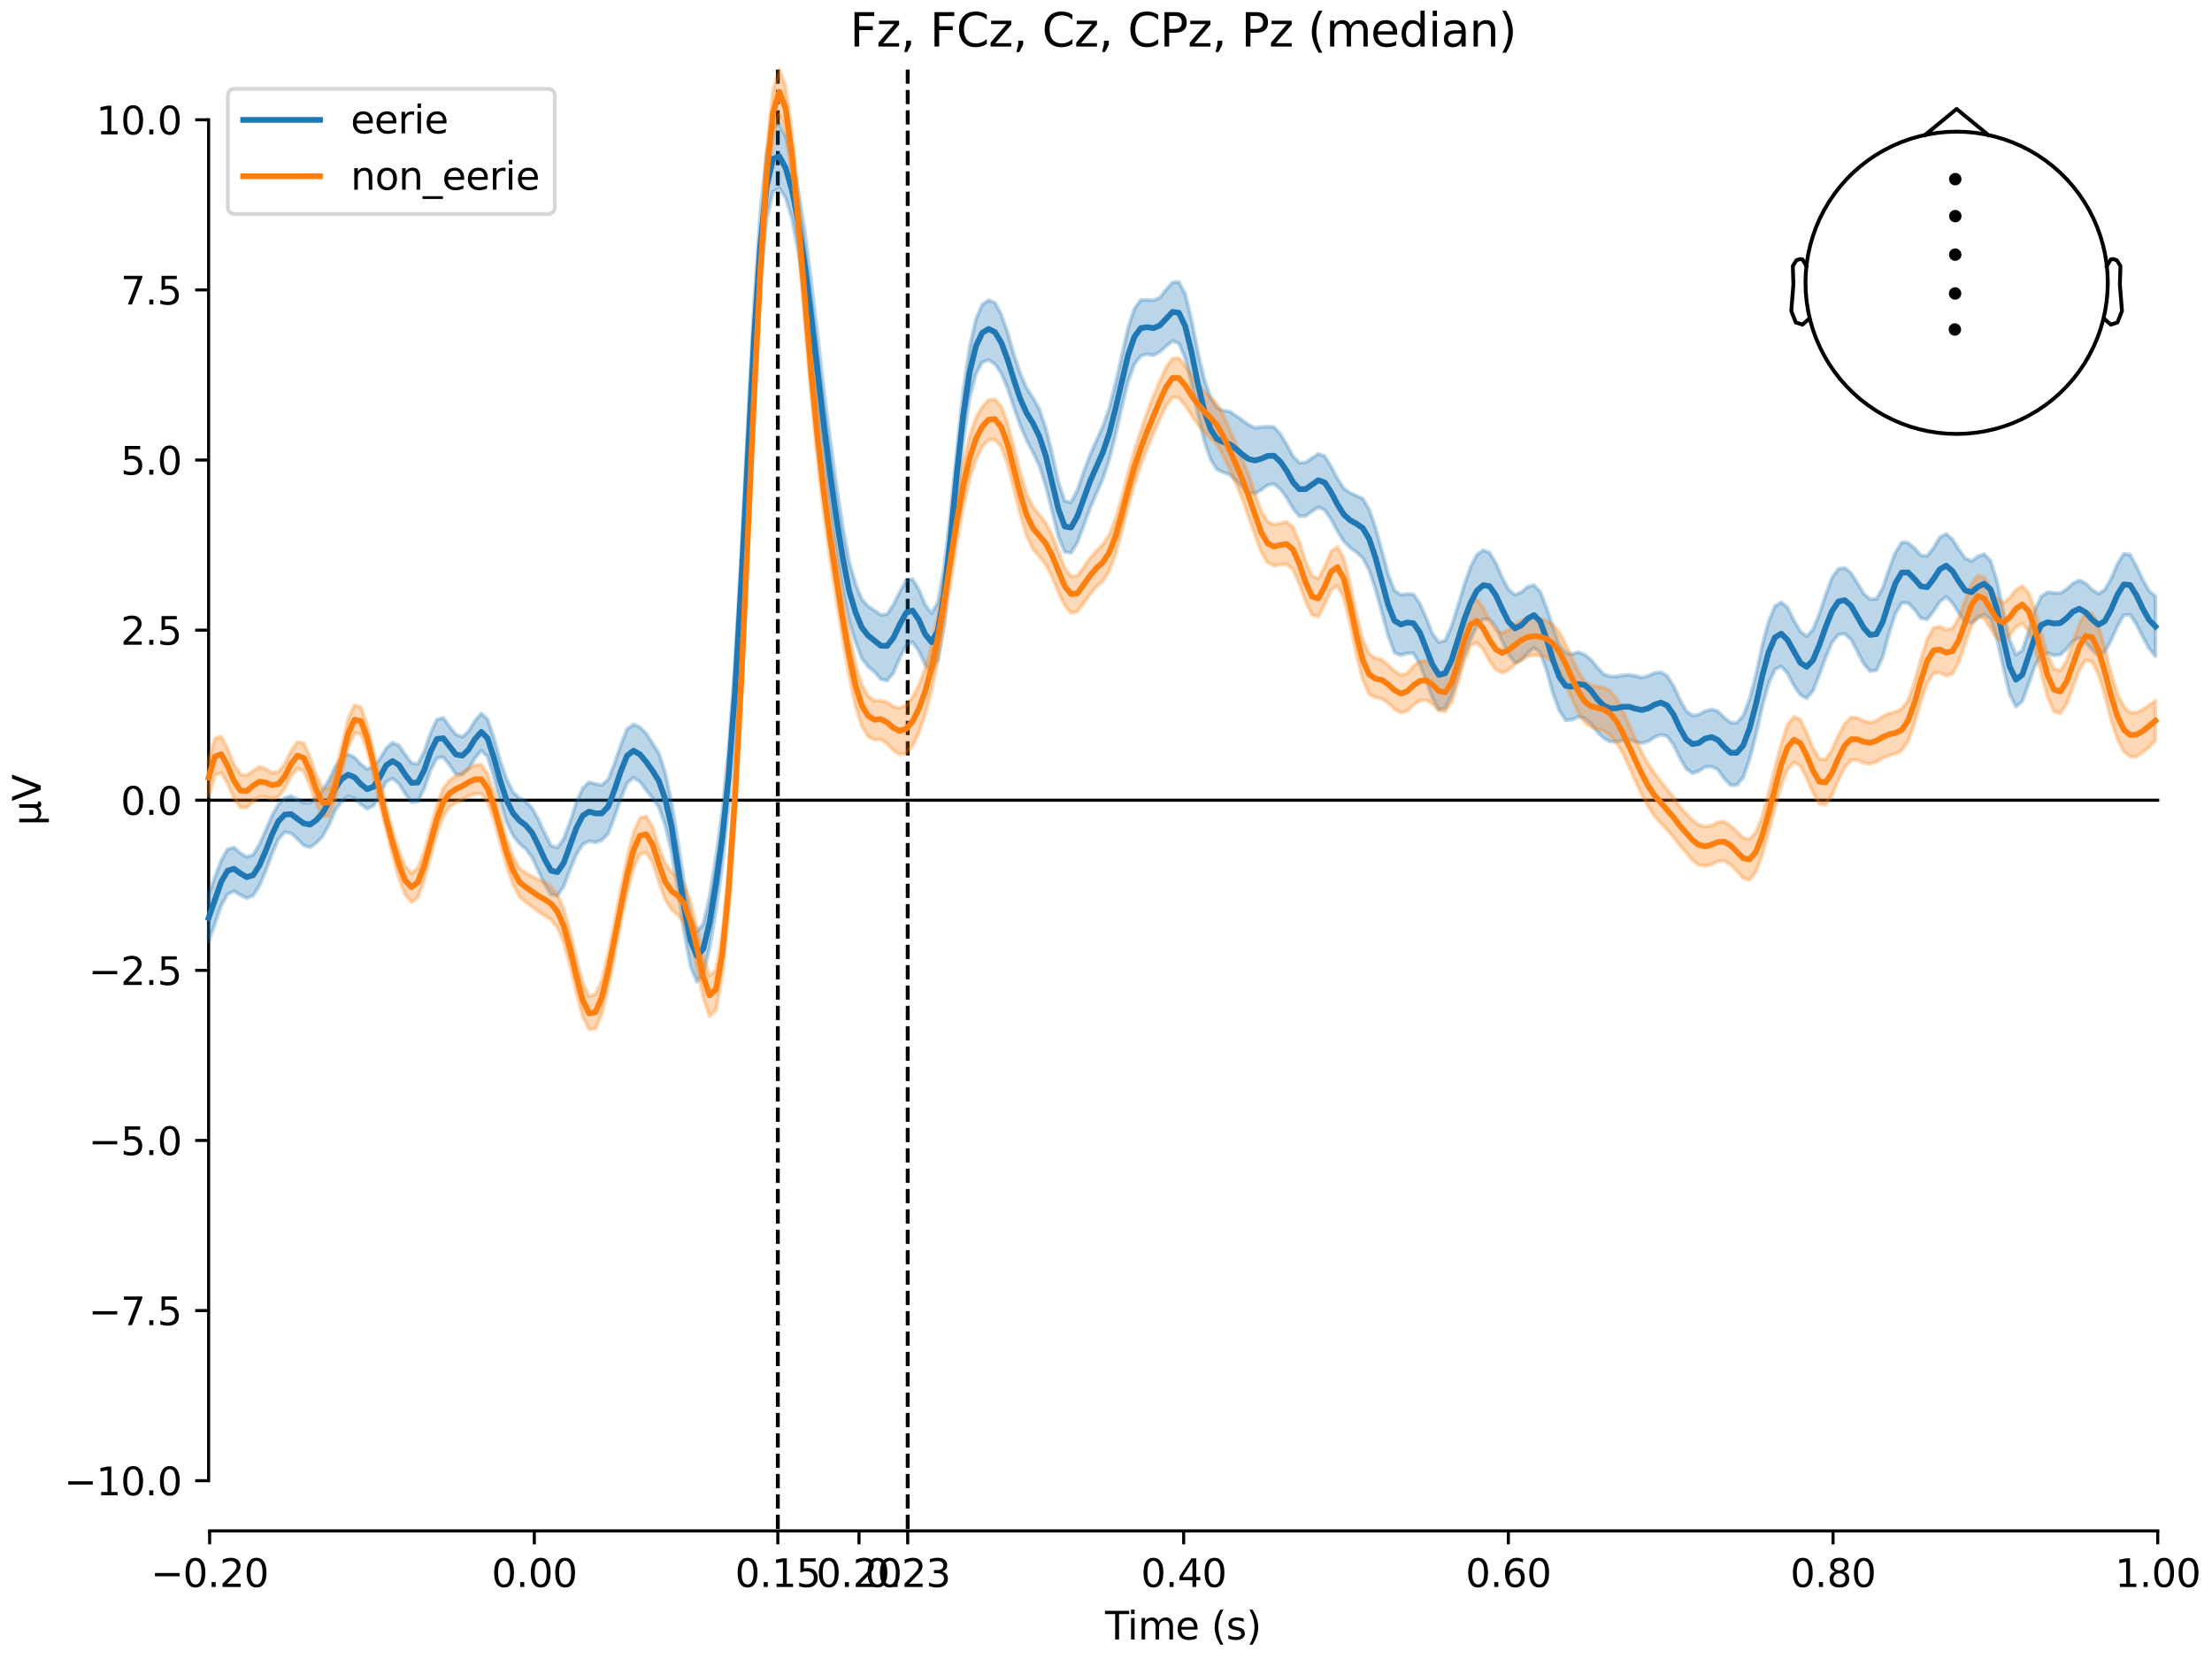 <?xml version="1.0" encoding="utf-8" standalone="no"?>
<!DOCTYPE svg PUBLIC "-//W3C//DTD SVG 1.1//EN"
  "http://www.w3.org/Graphics/SVG/1.1/DTD/svg11.dtd">
<svg xmlns:xlink="http://www.w3.org/1999/xlink" width="576pt" height="432pt" viewBox="0 0 576 432" xmlns="http://www.w3.org/2000/svg" version="1.1">
 <defs>
  <style type="text/css">*{stroke-linejoin: round; stroke-linecap: butt}</style>
 </defs>
 <g id="figure_1">
  <g id="patch_1">
   <path d="M 0 432 
L 576 432 
L 576 0 
L 0 0 
z
" style="fill: #ffffff"/>
  </g>
  <g id="axes_1">
   <g id="patch_2">
    <path d="M 54.324 398.644 
L 561.867 398.644 
L 561.867 18.118 
L 54.324 18.118 
L 54.324 398.644 
z
" style="fill: none; opacity: 0"/>
   </g>
   <g id="patch_3">
    <path d="M 54.324 385.564 
L 54.324 31.198 
" style="fill: none; stroke: #000000; stroke-width: 0.8; stroke-linejoin: miter; stroke-linecap: square"/>
   </g>
   <g id="LineCollection_1">
    <path d="M 202.544 18.118 
L 202.544 398.644 
" clip-path="url(#pf4c0765840)" style="fill: none; stroke-dasharray: 3.7,1.6; stroke-dashoffset: 0; stroke: #000000"/>
    <path d="M 236.363 18.118 
L 236.363 398.644 
" clip-path="url(#pf4c0765840)" style="fill: none; stroke-dasharray: 3.7,1.6; stroke-dashoffset: 0; stroke: #000000"/>
   </g>
   <g id="matplotlib.axis_1">
    <g id="xtick_1">
     <g id="line2d_1">
      <defs>
       <path id="mfdc53b755c" d="M 0 0 
L 0 3.5 
" style="stroke: #000000; stroke-width: 0.8"/>
      </defs>
      <g>
       <use xlink:href="#mfdc53b755c" x="54.588" y="398.644" style="stroke: #000000; stroke-width: 0.8"/>
      </g>
     </g>
     <g id="text_1">
      <!-- −0.20 -->
      <g transform="translate(39.265 413.242) scale(0.1 -0.1)">
       <defs>
        <path id="DejaVuSans-2212" d="M 678 2272 
L 4684 2272 
L 4684 1741 
L 678 1741 
L 678 2272 
z
" transform="scale(0.016)"/>
        <path id="DejaVuSans-30" d="M 2034 4250 
Q 1547 4250 1301 3770 
Q 1056 3291 1056 2328 
Q 1056 1369 1301 889 
Q 1547 409 2034 409 
Q 2525 409 2770 889 
Q 3016 1369 3016 2328 
Q 3016 3291 2770 3770 
Q 2525 4250 2034 4250 
z
M 2034 4750 
Q 2819 4750 3233 4129 
Q 3647 3509 3647 2328 
Q 3647 1150 3233 529 
Q 2819 -91 2034 -91 
Q 1250 -91 836 529 
Q 422 1150 422 2328 
Q 422 3509 836 4129 
Q 1250 4750 2034 4750 
z
" transform="scale(0.016)"/>
        <path id="DejaVuSans-2e" d="M 684 794 
L 1344 794 
L 1344 0 
L 684 0 
L 684 794 
z
" transform="scale(0.016)"/>
        <path id="DejaVuSans-32" d="M 1228 531 
L 3431 531 
L 3431 0 
L 469 0 
L 469 531 
Q 828 903 1448 1529 
Q 2069 2156 2228 2338 
Q 2531 2678 2651 2914 
Q 2772 3150 2772 3378 
Q 2772 3750 2511 3984 
Q 2250 4219 1831 4219 
Q 1534 4219 1204 4116 
Q 875 4013 500 3803 
L 500 4441 
Q 881 4594 1212 4672 
Q 1544 4750 1819 4750 
Q 2544 4750 2975 4387 
Q 3406 4025 3406 3419 
Q 3406 3131 3298 2873 
Q 3191 2616 2906 2266 
Q 2828 2175 2409 1742 
Q 1991 1309 1228 531 
z
" transform="scale(0.016)"/>
       </defs>
       <use xlink:href="#DejaVuSans-2212"/>
       <use xlink:href="#DejaVuSans-30" transform="translate(83.789 0)"/>
       <use xlink:href="#DejaVuSans-2e" transform="translate(147.412 0)"/>
       <use xlink:href="#DejaVuSans-32" transform="translate(179.199 0)"/>
       <use xlink:href="#DejaVuSans-30" transform="translate(242.822 0)"/>
      </g>
     </g>
    </g>
    <g id="xtick_2">
     <g id="line2d_2">
      <g>
       <use xlink:href="#mfdc53b755c" x="139.134" y="398.644" style="stroke: #000000; stroke-width: 0.8"/>
      </g>
     </g>
     <g id="text_2">
      <!-- 0.00 -->
      <g transform="translate(128.002 413.242) scale(0.1 -0.1)">
       <use xlink:href="#DejaVuSans-30"/>
       <use xlink:href="#DejaVuSans-2e" transform="translate(63.623 0)"/>
       <use xlink:href="#DejaVuSans-30" transform="translate(95.41 0)"/>
       <use xlink:href="#DejaVuSans-30" transform="translate(159.033 0)"/>
      </g>
     </g>
    </g>
    <g id="xtick_3">
     <g id="line2d_3">
      <g>
       <use xlink:href="#mfdc53b755c" x="202.544" y="398.644" style="stroke: #000000; stroke-width: 0.8"/>
      </g>
     </g>
     <g id="text_3">
      <!-- 0.15 -->
      <g transform="translate(191.411 413.242) scale(0.1 -0.1)">
       <defs>
        <path id="DejaVuSans-31" d="M 794 531 
L 1825 531 
L 1825 4091 
L 703 3866 
L 703 4441 
L 1819 4666 
L 2450 4666 
L 2450 531 
L 3481 531 
L 3481 0 
L 794 0 
L 794 531 
z
" transform="scale(0.016)"/>
        <path id="DejaVuSans-35" d="M 691 4666 
L 3169 4666 
L 3169 4134 
L 1269 4134 
L 1269 2991 
Q 1406 3038 1543 3061 
Q 1681 3084 1819 3084 
Q 2600 3084 3056 2656 
Q 3513 2228 3513 1497 
Q 3513 744 3044 326 
Q 2575 -91 1722 -91 
Q 1428 -91 1123 -41 
Q 819 9 494 109 
L 494 744 
Q 775 591 1075 516 
Q 1375 441 1709 441 
Q 2250 441 2565 725 
Q 2881 1009 2881 1497 
Q 2881 1984 2565 2268 
Q 2250 2553 1709 2553 
Q 1456 2553 1204 2497 
Q 953 2441 691 2322 
L 691 4666 
z
" transform="scale(0.016)"/>
       </defs>
       <use xlink:href="#DejaVuSans-30"/>
       <use xlink:href="#DejaVuSans-2e" transform="translate(63.623 0)"/>
       <use xlink:href="#DejaVuSans-31" transform="translate(95.41 0)"/>
       <use xlink:href="#DejaVuSans-35" transform="translate(159.033 0)"/>
      </g>
     </g>
    </g>
    <g id="xtick_4">
     <g id="line2d_4">
      <g>
       <use xlink:href="#mfdc53b755c" x="223.681" y="398.644" style="stroke: #000000; stroke-width: 0.8"/>
      </g>
     </g>
     <g id="text_4">
      <!-- 0.20 -->
      <g transform="translate(212.548 413.242) scale(0.1 -0.1)">
       <use xlink:href="#DejaVuSans-30"/>
       <use xlink:href="#DejaVuSans-2e" transform="translate(63.623 0)"/>
       <use xlink:href="#DejaVuSans-32" transform="translate(95.41 0)"/>
       <use xlink:href="#DejaVuSans-30" transform="translate(159.033 0)"/>
      </g>
     </g>
    </g>
    <g id="xtick_5">
     <g id="line2d_5">
      <g>
       <use xlink:href="#mfdc53b755c" x="236.363" y="398.644" style="stroke: #000000; stroke-width: 0.8"/>
      </g>
     </g>
     <g id="text_5">
      <!-- 0.23 -->
      <g transform="translate(225.23 413.242) scale(0.1 -0.1)">
       <defs>
        <path id="DejaVuSans-33" d="M 2597 2516 
Q 3050 2419 3304 2112 
Q 3559 1806 3559 1356 
Q 3559 666 3084 287 
Q 2609 -91 1734 -91 
Q 1441 -91 1130 -33 
Q 819 25 488 141 
L 488 750 
Q 750 597 1062 519 
Q 1375 441 1716 441 
Q 2309 441 2620 675 
Q 2931 909 2931 1356 
Q 2931 1769 2642 2001 
Q 2353 2234 1838 2234 
L 1294 2234 
L 1294 2753 
L 1863 2753 
Q 2328 2753 2575 2939 
Q 2822 3125 2822 3475 
Q 2822 3834 2567 4026 
Q 2313 4219 1838 4219 
Q 1578 4219 1281 4162 
Q 984 4106 628 3988 
L 628 4550 
Q 988 4650 1302 4700 
Q 1616 4750 1894 4750 
Q 2613 4750 3031 4423 
Q 3450 4097 3450 3541 
Q 3450 3153 3228 2886 
Q 3006 2619 2597 2516 
z
" transform="scale(0.016)"/>
       </defs>
       <use xlink:href="#DejaVuSans-30"/>
       <use xlink:href="#DejaVuSans-2e" transform="translate(63.623 0)"/>
       <use xlink:href="#DejaVuSans-32" transform="translate(95.41 0)"/>
       <use xlink:href="#DejaVuSans-33" transform="translate(159.033 0)"/>
      </g>
     </g>
    </g>
    <g id="xtick_6">
     <g id="line2d_6">
      <g>
       <use xlink:href="#mfdc53b755c" x="308.227" y="398.644" style="stroke: #000000; stroke-width: 0.8"/>
      </g>
     </g>
     <g id="text_6">
      <!-- 0.40 -->
      <g transform="translate(297.095 413.242) scale(0.1 -0.1)">
       <defs>
        <path id="DejaVuSans-34" d="M 2419 4116 
L 825 1625 
L 2419 1625 
L 2419 4116 
z
M 2253 4666 
L 3047 4666 
L 3047 1625 
L 3713 1625 
L 3713 1100 
L 3047 1100 
L 3047 0 
L 2419 0 
L 2419 1100 
L 313 1100 
L 313 1709 
L 2253 4666 
z
" transform="scale(0.016)"/>
       </defs>
       <use xlink:href="#DejaVuSans-30"/>
       <use xlink:href="#DejaVuSans-2e" transform="translate(63.623 0)"/>
       <use xlink:href="#DejaVuSans-34" transform="translate(95.41 0)"/>
       <use xlink:href="#DejaVuSans-30" transform="translate(159.033 0)"/>
      </g>
     </g>
    </g>
    <g id="xtick_7">
     <g id="line2d_7">
      <g>
       <use xlink:href="#mfdc53b755c" x="392.774" y="398.644" style="stroke: #000000; stroke-width: 0.8"/>
      </g>
     </g>
     <g id="text_7">
      <!-- 0.60 -->
      <g transform="translate(381.641 413.242) scale(0.1 -0.1)">
       <defs>
        <path id="DejaVuSans-36" d="M 2113 2584 
Q 1688 2584 1439 2293 
Q 1191 2003 1191 1497 
Q 1191 994 1439 701 
Q 1688 409 2113 409 
Q 2538 409 2786 701 
Q 3034 994 3034 1497 
Q 3034 2003 2786 2293 
Q 2538 2584 2113 2584 
z
M 3366 4563 
L 3366 3988 
Q 3128 4100 2886 4159 
Q 2644 4219 2406 4219 
Q 1781 4219 1451 3797 
Q 1122 3375 1075 2522 
Q 1259 2794 1537 2939 
Q 1816 3084 2150 3084 
Q 2853 3084 3261 2657 
Q 3669 2231 3669 1497 
Q 3669 778 3244 343 
Q 2819 -91 2113 -91 
Q 1303 -91 875 529 
Q 447 1150 447 2328 
Q 447 3434 972 4092 
Q 1497 4750 2381 4750 
Q 2619 4750 2861 4703 
Q 3103 4656 3366 4563 
z
" transform="scale(0.016)"/>
       </defs>
       <use xlink:href="#DejaVuSans-30"/>
       <use xlink:href="#DejaVuSans-2e" transform="translate(63.623 0)"/>
       <use xlink:href="#DejaVuSans-36" transform="translate(95.41 0)"/>
       <use xlink:href="#DejaVuSans-30" transform="translate(159.033 0)"/>
      </g>
     </g>
    </g>
    <g id="xtick_8">
     <g id="line2d_8">
      <g>
       <use xlink:href="#mfdc53b755c" x="477.32" y="398.644" style="stroke: #000000; stroke-width: 0.8"/>
      </g>
     </g>
     <g id="text_8">
      <!-- 0.80 -->
      <g transform="translate(466.188 413.242) scale(0.1 -0.1)">
       <defs>
        <path id="DejaVuSans-38" d="M 2034 2216 
Q 1584 2216 1326 1975 
Q 1069 1734 1069 1313 
Q 1069 891 1326 650 
Q 1584 409 2034 409 
Q 2484 409 2743 651 
Q 3003 894 3003 1313 
Q 3003 1734 2745 1975 
Q 2488 2216 2034 2216 
z
M 1403 2484 
Q 997 2584 770 2862 
Q 544 3141 544 3541 
Q 544 4100 942 4425 
Q 1341 4750 2034 4750 
Q 2731 4750 3128 4425 
Q 3525 4100 3525 3541 
Q 3525 3141 3298 2862 
Q 3072 2584 2669 2484 
Q 3125 2378 3379 2068 
Q 3634 1759 3634 1313 
Q 3634 634 3220 271 
Q 2806 -91 2034 -91 
Q 1263 -91 848 271 
Q 434 634 434 1313 
Q 434 1759 690 2068 
Q 947 2378 1403 2484 
z
M 1172 3481 
Q 1172 3119 1398 2916 
Q 1625 2713 2034 2713 
Q 2441 2713 2670 2916 
Q 2900 3119 2900 3481 
Q 2900 3844 2670 4047 
Q 2441 4250 2034 4250 
Q 1625 4250 1398 4047 
Q 1172 3844 1172 3481 
z
" transform="scale(0.016)"/>
       </defs>
       <use xlink:href="#DejaVuSans-30"/>
       <use xlink:href="#DejaVuSans-2e" transform="translate(63.623 0)"/>
       <use xlink:href="#DejaVuSans-38" transform="translate(95.41 0)"/>
       <use xlink:href="#DejaVuSans-30" transform="translate(159.033 0)"/>
      </g>
     </g>
    </g>
    <g id="xtick_9">
     <g id="line2d_9">
      <g>
       <use xlink:href="#mfdc53b755c" x="561.867" y="398.644" style="stroke: #000000; stroke-width: 0.8"/>
      </g>
     </g>
     <g id="text_9">
      <!-- 1.00 -->
      <g transform="translate(550.734 413.242) scale(0.1 -0.1)">
       <use xlink:href="#DejaVuSans-31"/>
       <use xlink:href="#DejaVuSans-2e" transform="translate(63.623 0)"/>
       <use xlink:href="#DejaVuSans-30" transform="translate(95.41 0)"/>
       <use xlink:href="#DejaVuSans-30" transform="translate(159.033 0)"/>
      </g>
     </g>
    </g>
    <g id="text_10">
     <!-- Time (s) -->
     <g transform="translate(287.766 426.92) scale(0.1 -0.1)">
      <defs>
       <path id="DejaVuSans-54" d="M -19 4666 
L 3928 4666 
L 3928 4134 
L 2272 4134 
L 2272 0 
L 1638 0 
L 1638 4134 
L -19 4134 
L -19 4666 
z
" transform="scale(0.016)"/>
       <path id="DejaVuSans-69" d="M 603 3500 
L 1178 3500 
L 1178 0 
L 603 0 
L 603 3500 
z
M 603 4863 
L 1178 4863 
L 1178 4134 
L 603 4134 
L 603 4863 
z
" transform="scale(0.016)"/>
       <path id="DejaVuSans-6d" d="M 3328 2828 
Q 3544 3216 3844 3400 
Q 4144 3584 4550 3584 
Q 5097 3584 5394 3201 
Q 5691 2819 5691 2113 
L 5691 0 
L 5113 0 
L 5113 2094 
Q 5113 2597 4934 2840 
Q 4756 3084 4391 3084 
Q 3944 3084 3684 2787 
Q 3425 2491 3425 1978 
L 3425 0 
L 2847 0 
L 2847 2094 
Q 2847 2600 2669 2842 
Q 2491 3084 2119 3084 
Q 1678 3084 1418 2786 
Q 1159 2488 1159 1978 
L 1159 0 
L 581 0 
L 581 3500 
L 1159 3500 
L 1159 2956 
Q 1356 3278 1631 3431 
Q 1906 3584 2284 3584 
Q 2666 3584 2933 3390 
Q 3200 3197 3328 2828 
z
" transform="scale(0.016)"/>
       <path id="DejaVuSans-65" d="M 3597 1894 
L 3597 1613 
L 953 1613 
Q 991 1019 1311 708 
Q 1631 397 2203 397 
Q 2534 397 2845 478 
Q 3156 559 3463 722 
L 3463 178 
Q 3153 47 2828 -22 
Q 2503 -91 2169 -91 
Q 1331 -91 842 396 
Q 353 884 353 1716 
Q 353 2575 817 3079 
Q 1281 3584 2069 3584 
Q 2775 3584 3186 3129 
Q 3597 2675 3597 1894 
z
M 3022 2063 
Q 3016 2534 2758 2815 
Q 2500 3097 2075 3097 
Q 1594 3097 1305 2825 
Q 1016 2553 972 2059 
L 3022 2063 
z
" transform="scale(0.016)"/>
       <path id="DejaVuSans-20" transform="scale(0.016)"/>
       <path id="DejaVuSans-28" d="M 1984 4856 
Q 1566 4138 1362 3434 
Q 1159 2731 1159 2009 
Q 1159 1288 1364 580 
Q 1569 -128 1984 -844 
L 1484 -844 
Q 1016 -109 783 600 
Q 550 1309 550 2009 
Q 550 2706 781 3412 
Q 1013 4119 1484 4856 
L 1984 4856 
z
" transform="scale(0.016)"/>
       <path id="DejaVuSans-73" d="M 2834 3397 
L 2834 2853 
Q 2591 2978 2328 3040 
Q 2066 3103 1784 3103 
Q 1356 3103 1142 2972 
Q 928 2841 928 2578 
Q 928 2378 1081 2264 
Q 1234 2150 1697 2047 
L 1894 2003 
Q 2506 1872 2764 1633 
Q 3022 1394 3022 966 
Q 3022 478 2636 193 
Q 2250 -91 1575 -91 
Q 1294 -91 989 -36 
Q 684 19 347 128 
L 347 722 
Q 666 556 975 473 
Q 1284 391 1588 391 
Q 1994 391 2212 530 
Q 2431 669 2431 922 
Q 2431 1156 2273 1281 
Q 2116 1406 1581 1522 
L 1381 1569 
Q 847 1681 609 1914 
Q 372 2147 372 2553 
Q 372 3047 722 3315 
Q 1072 3584 1716 3584 
Q 2034 3584 2315 3537 
Q 2597 3491 2834 3397 
z
" transform="scale(0.016)"/>
       <path id="DejaVuSans-29" d="M 513 4856 
L 1013 4856 
Q 1481 4119 1714 3412 
Q 1947 2706 1947 2009 
Q 1947 1309 1714 600 
Q 1481 -109 1013 -844 
L 513 -844 
Q 928 -128 1133 580 
Q 1338 1288 1338 2009 
Q 1338 2731 1133 3434 
Q 928 4138 513 4856 
z
" transform="scale(0.016)"/>
      </defs>
      <use xlink:href="#DejaVuSans-54"/>
      <use xlink:href="#DejaVuSans-69" transform="translate(57.959 0)"/>
      <use xlink:href="#DejaVuSans-6d" transform="translate(85.742 0)"/>
      <use xlink:href="#DejaVuSans-65" transform="translate(183.154 0)"/>
      <use xlink:href="#DejaVuSans-20" transform="translate(244.678 0)"/>
      <use xlink:href="#DejaVuSans-28" transform="translate(276.465 0)"/>
      <use xlink:href="#DejaVuSans-73" transform="translate(315.479 0)"/>
      <use xlink:href="#DejaVuSans-29" transform="translate(367.578 0)"/>
     </g>
    </g>
   </g>
   <g id="matplotlib.axis_2">
    <g id="ytick_1">
     <g id="line2d_10">
      <defs>
       <path id="ma89d505dc1" d="M 0 0 
L -3.5 0 
" style="stroke: #000000; stroke-width: 0.8"/>
      </defs>
      <g>
       <use xlink:href="#ma89d505dc1" x="54.324" y="385.564" style="stroke: #000000; stroke-width: 0.8"/>
      </g>
     </g>
     <g id="text_11">
      <!-- −10.0 -->
      <g transform="translate(16.678 389.363) scale(0.1 -0.1)">
       <use xlink:href="#DejaVuSans-2212"/>
       <use xlink:href="#DejaVuSans-31" transform="translate(83.789 0)"/>
       <use xlink:href="#DejaVuSans-30" transform="translate(147.412 0)"/>
       <use xlink:href="#DejaVuSans-2e" transform="translate(211.035 0)"/>
       <use xlink:href="#DejaVuSans-30" transform="translate(242.822 0)"/>
      </g>
     </g>
    </g>
    <g id="ytick_2">
     <g id="line2d_11">
      <g>
       <use xlink:href="#ma89d505dc1" x="54.324" y="341.268" style="stroke: #000000; stroke-width: 0.8"/>
      </g>
     </g>
     <g id="text_12">
      <!-- −7.5 -->
      <g transform="translate(23.041 345.067) scale(0.1 -0.1)">
       <defs>
        <path id="DejaVuSans-37" d="M 525 4666 
L 3525 4666 
L 3525 4397 
L 1831 0 
L 1172 0 
L 2766 4134 
L 525 4134 
L 525 4666 
z
" transform="scale(0.016)"/>
       </defs>
       <use xlink:href="#DejaVuSans-2212"/>
       <use xlink:href="#DejaVuSans-37" transform="translate(83.789 0)"/>
       <use xlink:href="#DejaVuSans-2e" transform="translate(147.412 0)"/>
       <use xlink:href="#DejaVuSans-35" transform="translate(179.199 0)"/>
      </g>
     </g>
    </g>
    <g id="ytick_3">
     <g id="line2d_12">
      <g>
       <use xlink:href="#ma89d505dc1" x="54.324" y="296.972" style="stroke: #000000; stroke-width: 0.8"/>
      </g>
     </g>
     <g id="text_13">
      <!-- −5.0 -->
      <g transform="translate(23.041 300.772) scale(0.1 -0.1)">
       <use xlink:href="#DejaVuSans-2212"/>
       <use xlink:href="#DejaVuSans-35" transform="translate(83.789 0)"/>
       <use xlink:href="#DejaVuSans-2e" transform="translate(147.412 0)"/>
       <use xlink:href="#DejaVuSans-30" transform="translate(179.199 0)"/>
      </g>
     </g>
    </g>
    <g id="ytick_4">
     <g id="line2d_13">
      <g>
       <use xlink:href="#ma89d505dc1" x="54.324" y="252.677" style="stroke: #000000; stroke-width: 0.8"/>
      </g>
     </g>
     <g id="text_14">
      <!-- −2.5 -->
      <g transform="translate(23.041 256.476) scale(0.1 -0.1)">
       <use xlink:href="#DejaVuSans-2212"/>
       <use xlink:href="#DejaVuSans-32" transform="translate(83.789 0)"/>
       <use xlink:href="#DejaVuSans-2e" transform="translate(147.412 0)"/>
       <use xlink:href="#DejaVuSans-35" transform="translate(179.199 0)"/>
      </g>
     </g>
    </g>
    <g id="ytick_5">
     <g id="line2d_14">
      <g>
       <use xlink:href="#ma89d505dc1" x="54.324" y="208.381" style="stroke: #000000; stroke-width: 0.8"/>
      </g>
     </g>
     <g id="text_15">
      <!-- 0.0 -->
      <g transform="translate(31.421 212.18) scale(0.1 -0.1)">
       <use xlink:href="#DejaVuSans-30"/>
       <use xlink:href="#DejaVuSans-2e" transform="translate(63.623 0)"/>
       <use xlink:href="#DejaVuSans-30" transform="translate(95.41 0)"/>
      </g>
     </g>
    </g>
    <g id="ytick_6">
     <g id="line2d_15">
      <g>
       <use xlink:href="#ma89d505dc1" x="54.324" y="164.085" style="stroke: #000000; stroke-width: 0.8"/>
      </g>
     </g>
     <g id="text_16">
      <!-- 2.5 -->
      <g transform="translate(31.421 167.884) scale(0.1 -0.1)">
       <use xlink:href="#DejaVuSans-32"/>
       <use xlink:href="#DejaVuSans-2e" transform="translate(63.623 0)"/>
       <use xlink:href="#DejaVuSans-35" transform="translate(95.41 0)"/>
      </g>
     </g>
    </g>
    <g id="ytick_7">
     <g id="line2d_16">
      <g>
       <use xlink:href="#ma89d505dc1" x="54.324" y="119.79" style="stroke: #000000; stroke-width: 0.8"/>
      </g>
     </g>
     <g id="text_17">
      <!-- 5.0 -->
      <g transform="translate(31.421 123.589) scale(0.1 -0.1)">
       <use xlink:href="#DejaVuSans-35"/>
       <use xlink:href="#DejaVuSans-2e" transform="translate(63.623 0)"/>
       <use xlink:href="#DejaVuSans-30" transform="translate(95.41 0)"/>
      </g>
     </g>
    </g>
    <g id="ytick_8">
     <g id="line2d_17">
      <g>
       <use xlink:href="#ma89d505dc1" x="54.324" y="75.494" style="stroke: #000000; stroke-width: 0.8"/>
      </g>
     </g>
     <g id="text_18">
      <!-- 7.5 -->
      <g transform="translate(31.421 79.293) scale(0.1 -0.1)">
       <use xlink:href="#DejaVuSans-37"/>
       <use xlink:href="#DejaVuSans-2e" transform="translate(63.623 0)"/>
       <use xlink:href="#DejaVuSans-35" transform="translate(95.41 0)"/>
      </g>
     </g>
    </g>
    <g id="ytick_9">
     <g id="line2d_18">
      <g>
       <use xlink:href="#ma89d505dc1" x="54.324" y="31.198" style="stroke: #000000; stroke-width: 0.8"/>
      </g>
     </g>
     <g id="text_19">
      <!-- 10.0 -->
      <g transform="translate(25.058 34.997) scale(0.1 -0.1)">
       <use xlink:href="#DejaVuSans-31"/>
       <use xlink:href="#DejaVuSans-30" transform="translate(63.623 0)"/>
       <use xlink:href="#DejaVuSans-2e" transform="translate(127.246 0)"/>
       <use xlink:href="#DejaVuSans-30" transform="translate(159.033 0)"/>
      </g>
     </g>
    </g>
    <g id="text_20">
     <!-- µV -->
     <g transform="translate(10.599 214.982) rotate(-90) scale(0.1 -0.1)">
      <defs>
       <path id="DejaVuSans-b5" d="M 544 -1331 
L 544 3500 
L 1119 3500 
L 1119 1325 
Q 1119 872 1334 640 
Q 1550 409 1972 409 
Q 2434 409 2667 671 
Q 2900 934 2900 1459 
L 2900 3500 
L 3475 3500 
L 3475 806 
Q 3475 619 3529 530 
Q 3584 441 3700 441 
Q 3728 441 3778 458 
Q 3828 475 3916 513 
L 3916 50 
Q 3788 -22 3673 -56 
Q 3559 -91 3450 -91 
Q 3234 -91 3106 31 
Q 2978 153 2931 403 
Q 2775 156 2548 32 
Q 2322 -91 2016 -91 
Q 1697 -91 1473 31 
Q 1250 153 1119 397 
L 1119 -1331 
L 544 -1331 
z
" transform="scale(0.016)"/>
       <path id="DejaVuSans-56" d="M 1831 0 
L 50 4666 
L 709 4666 
L 2188 738 
L 3669 4666 
L 4325 4666 
L 2547 0 
L 1831 0 
z
" transform="scale(0.016)"/>
      </defs>
      <use xlink:href="#DejaVuSans-b5"/>
      <use xlink:href="#DejaVuSans-56" transform="translate(63.623 0)"/>
     </g>
    </g>
   </g>
   <g id="patch_4">
    <path d="M 54.588 398.644 
L 561.867 398.644 
" style="fill: none; stroke: #000000; stroke-width: 0.8; stroke-linejoin: miter; stroke-linecap: square"/>
   </g>
   <g id="patch_5">
    <path d="M 54.324 208.381 
L 561.867 208.381 
" style="fill: none; stroke: #000000; stroke-width: 0.8; stroke-linejoin: miter; stroke-linecap: square"/>
   </g>
   <g id="text_21">
    <!-- Fz, FCz, Cz, CPz, Pz (median) -->
    <g transform="translate(221.308 12.118) scale(0.12 -0.12)">
     <defs>
      <path id="DejaVuSans-46" d="M 628 4666 
L 3309 4666 
L 3309 4134 
L 1259 4134 
L 1259 2759 
L 3109 2759 
L 3109 2228 
L 1259 2228 
L 1259 0 
L 628 0 
L 628 4666 
z
" transform="scale(0.016)"/>
      <path id="DejaVuSans-7a" d="M 353 3500 
L 3084 3500 
L 3084 2975 
L 922 459 
L 3084 459 
L 3084 0 
L 275 0 
L 275 525 
L 2438 3041 
L 353 3041 
L 353 3500 
z
" transform="scale(0.016)"/>
      <path id="DejaVuSans-2c" d="M 750 794 
L 1409 794 
L 1409 256 
L 897 -744 
L 494 -744 
L 750 256 
L 750 794 
z
" transform="scale(0.016)"/>
      <path id="DejaVuSans-43" d="M 4122 4306 
L 4122 3641 
Q 3803 3938 3442 4084 
Q 3081 4231 2675 4231 
Q 1875 4231 1450 3742 
Q 1025 3253 1025 2328 
Q 1025 1406 1450 917 
Q 1875 428 2675 428 
Q 3081 428 3442 575 
Q 3803 722 4122 1019 
L 4122 359 
Q 3791 134 3420 21 
Q 3050 -91 2638 -91 
Q 1578 -91 968 557 
Q 359 1206 359 2328 
Q 359 3453 968 4101 
Q 1578 4750 2638 4750 
Q 3056 4750 3426 4639 
Q 3797 4528 4122 4306 
z
" transform="scale(0.016)"/>
      <path id="DejaVuSans-50" d="M 1259 4147 
L 1259 2394 
L 2053 2394 
Q 2494 2394 2734 2622 
Q 2975 2850 2975 3272 
Q 2975 3691 2734 3919 
Q 2494 4147 2053 4147 
L 1259 4147 
z
M 628 4666 
L 2053 4666 
Q 2838 4666 3239 4311 
Q 3641 3956 3641 3272 
Q 3641 2581 3239 2228 
Q 2838 1875 2053 1875 
L 1259 1875 
L 1259 0 
L 628 0 
L 628 4666 
z
" transform="scale(0.016)"/>
      <path id="DejaVuSans-64" d="M 2906 2969 
L 2906 4863 
L 3481 4863 
L 3481 0 
L 2906 0 
L 2906 525 
Q 2725 213 2448 61 
Q 2172 -91 1784 -91 
Q 1150 -91 751 415 
Q 353 922 353 1747 
Q 353 2572 751 3078 
Q 1150 3584 1784 3584 
Q 2172 3584 2448 3432 
Q 2725 3281 2906 2969 
z
M 947 1747 
Q 947 1113 1208 752 
Q 1469 391 1925 391 
Q 2381 391 2643 752 
Q 2906 1113 2906 1747 
Q 2906 2381 2643 2742 
Q 2381 3103 1925 3103 
Q 1469 3103 1208 2742 
Q 947 2381 947 1747 
z
" transform="scale(0.016)"/>
      <path id="DejaVuSans-61" d="M 2194 1759 
Q 1497 1759 1228 1600 
Q 959 1441 959 1056 
Q 959 750 1161 570 
Q 1363 391 1709 391 
Q 2188 391 2477 730 
Q 2766 1069 2766 1631 
L 2766 1759 
L 2194 1759 
z
M 3341 1997 
L 3341 0 
L 2766 0 
L 2766 531 
Q 2569 213 2275 61 
Q 1981 -91 1556 -91 
Q 1019 -91 701 211 
Q 384 513 384 1019 
Q 384 1609 779 1909 
Q 1175 2209 1959 2209 
L 2766 2209 
L 2766 2266 
Q 2766 2663 2505 2880 
Q 2244 3097 1772 3097 
Q 1472 3097 1187 3025 
Q 903 2953 641 2809 
L 641 3341 
Q 956 3463 1253 3523 
Q 1550 3584 1831 3584 
Q 2591 3584 2966 3190 
Q 3341 2797 3341 1997 
z
" transform="scale(0.016)"/>
      <path id="DejaVuSans-6e" d="M 3513 2113 
L 3513 0 
L 2938 0 
L 2938 2094 
Q 2938 2591 2744 2837 
Q 2550 3084 2163 3084 
Q 1697 3084 1428 2787 
Q 1159 2491 1159 1978 
L 1159 0 
L 581 0 
L 581 3500 
L 1159 3500 
L 1159 2956 
Q 1366 3272 1645 3428 
Q 1925 3584 2291 3584 
Q 2894 3584 3203 3211 
Q 3513 2838 3513 2113 
z
" transform="scale(0.016)"/>
     </defs>
     <use xlink:href="#DejaVuSans-46"/>
     <use xlink:href="#DejaVuSans-7a" transform="translate(57.52 0)"/>
     <use xlink:href="#DejaVuSans-2c" transform="translate(110.01 0)"/>
     <use xlink:href="#DejaVuSans-20" transform="translate(141.797 0)"/>
     <use xlink:href="#DejaVuSans-46" transform="translate(173.584 0)"/>
     <use xlink:href="#DejaVuSans-43" transform="translate(231.104 0)"/>
     <use xlink:href="#DejaVuSans-7a" transform="translate(300.928 0)"/>
     <use xlink:href="#DejaVuSans-2c" transform="translate(353.418 0)"/>
     <use xlink:href="#DejaVuSans-20" transform="translate(385.205 0)"/>
     <use xlink:href="#DejaVuSans-43" transform="translate(416.992 0)"/>
     <use xlink:href="#DejaVuSans-7a" transform="translate(486.816 0)"/>
     <use xlink:href="#DejaVuSans-2c" transform="translate(539.307 0)"/>
     <use xlink:href="#DejaVuSans-20" transform="translate(571.094 0)"/>
     <use xlink:href="#DejaVuSans-43" transform="translate(602.881 0)"/>
     <use xlink:href="#DejaVuSans-50" transform="translate(672.705 0)"/>
     <use xlink:href="#DejaVuSans-7a" transform="translate(733.008 0)"/>
     <use xlink:href="#DejaVuSans-2c" transform="translate(785.498 0)"/>
     <use xlink:href="#DejaVuSans-20" transform="translate(817.285 0)"/>
     <use xlink:href="#DejaVuSans-50" transform="translate(849.072 0)"/>
     <use xlink:href="#DejaVuSans-7a" transform="translate(909.375 0)"/>
     <use xlink:href="#DejaVuSans-20" transform="translate(961.865 0)"/>
     <use xlink:href="#DejaVuSans-28" transform="translate(993.652 0)"/>
     <use xlink:href="#DejaVuSans-6d" transform="translate(1032.666 0)"/>
     <use xlink:href="#DejaVuSans-65" transform="translate(1130.078 0)"/>
     <use xlink:href="#DejaVuSans-64" transform="translate(1191.602 0)"/>
     <use xlink:href="#DejaVuSans-69" transform="translate(1255.078 0)"/>
     <use xlink:href="#DejaVuSans-61" transform="translate(1282.861 0)"/>
     <use xlink:href="#DejaVuSans-6e" transform="translate(1344.141 0)"/>
     <use xlink:href="#DejaVuSans-29" transform="translate(1407.52 0)"/>
    </g>
   </g>
   <g id="legend_1">
    <g id="patch_6">
     <path d="M 61.324 55.753 
L 142.466 55.753 
Q 144.466 55.753 144.466 53.753 
L 144.466 25.118 
Q 144.466 23.118 142.466 23.118 
L 61.324 23.118 
Q 59.324 23.118 59.324 25.118 
L 59.324 53.753 
Q 59.324 55.753 61.324 55.753 
z
" style="fill: #ffffff; opacity: 0.8; stroke: #cccccc; stroke-linejoin: miter"/>
    </g>
    <g id="line2d_19">
     <path d="M 63.324 31.217 
L 73.324 31.217 
L 83.324 31.217 
" style="fill: none; stroke: #1f77b4; stroke-width: 1.5; stroke-linecap: square"/>
    </g>
    <g id="text_22">
     <!-- eerie -->
     <g transform="translate(91.324 34.717) scale(0.1 -0.1)">
      <defs>
       <path id="DejaVuSans-72" d="M 2631 2963 
Q 2534 3019 2420 3045 
Q 2306 3072 2169 3072 
Q 1681 3072 1420 2755 
Q 1159 2438 1159 1844 
L 1159 0 
L 581 0 
L 581 3500 
L 1159 3500 
L 1159 2956 
Q 1341 3275 1631 3429 
Q 1922 3584 2338 3584 
Q 2397 3584 2469 3576 
Q 2541 3569 2628 3553 
L 2631 2963 
z
" transform="scale(0.016)"/>
      </defs>
      <use xlink:href="#DejaVuSans-65"/>
      <use xlink:href="#DejaVuSans-65" transform="translate(61.523 0)"/>
      <use xlink:href="#DejaVuSans-72" transform="translate(123.047 0)"/>
      <use xlink:href="#DejaVuSans-69" transform="translate(164.16 0)"/>
      <use xlink:href="#DejaVuSans-65" transform="translate(191.943 0)"/>
     </g>
    </g>
    <g id="line2d_20">
     <path d="M 63.324 45.895 
L 73.324 45.895 
L 83.324 45.895 
" style="fill: none; stroke: #ff7f0e; stroke-width: 1.5; stroke-linecap: square"/>
    </g>
    <g id="text_23">
     <!-- non_eerie -->
     <g transform="translate(91.324 49.395) scale(0.1 -0.1)">
      <defs>
       <path id="DejaVuSans-6f" d="M 1959 3097 
Q 1497 3097 1228 2736 
Q 959 2375 959 1747 
Q 959 1119 1226 758 
Q 1494 397 1959 397 
Q 2419 397 2687 759 
Q 2956 1122 2956 1747 
Q 2956 2369 2687 2733 
Q 2419 3097 1959 3097 
z
M 1959 3584 
Q 2709 3584 3137 3096 
Q 3566 2609 3566 1747 
Q 3566 888 3137 398 
Q 2709 -91 1959 -91 
Q 1206 -91 779 398 
Q 353 888 353 1747 
Q 353 2609 779 3096 
Q 1206 3584 1959 3584 
z
" transform="scale(0.016)"/>
       <path id="DejaVuSans-5f" d="M 3263 -1063 
L 3263 -1509 
L -63 -1509 
L -63 -1063 
L 3263 -1063 
z
" transform="scale(0.016)"/>
      </defs>
      <use xlink:href="#DejaVuSans-6e"/>
      <use xlink:href="#DejaVuSans-6f" transform="translate(63.379 0)"/>
      <use xlink:href="#DejaVuSans-6e" transform="translate(124.561 0)"/>
      <use xlink:href="#DejaVuSans-5f" transform="translate(187.939 0)"/>
      <use xlink:href="#DejaVuSans-65" transform="translate(237.939 0)"/>
      <use xlink:href="#DejaVuSans-65" transform="translate(299.463 0)"/>
      <use xlink:href="#DejaVuSans-72" transform="translate(360.986 0)"/>
      <use xlink:href="#DejaVuSans-69" transform="translate(402.1 0)"/>
      <use xlink:href="#DejaVuSans-65" transform="translate(429.883 0)"/>
     </g>
    </g>
   </g>
   <g id="FillBetweenPolyCollection_1">
    <defs>
     <path id="me68a79ac83" d="M 54.324 -199.138 
L 54.324 -186.875 
L 55.975 -191.452 
L 57.626 -196.224 
L 59.278 -199.142 
L 60.929 -199.948 
L 62.58 -198.935 
L 64.231 -198.115 
L 65.883 -198.743 
L 67.534 -201.351 
L 69.185 -205.172 
L 70.837 -209.642 
L 72.488 -213.465 
L 74.139 -215.286 
L 75.791 -215.052 
L 77.442 -213.537 
L 79.093 -211.843 
L 80.744 -211.35 
L 82.396 -212.543 
L 84.047 -214.235 
L 85.698 -217.264 
L 87.35 -221.093 
L 89.001 -223.329 
L 90.652 -224.626 
L 92.304 -224.102 
L 93.955 -222.578 
L 95.606 -221.384 
L 97.257 -222.222 
L 98.909 -225.051 
L 100.56 -228.387 
L 102.211 -229.285 
L 103.863 -227.938 
L 105.514 -225.265 
L 107.165 -223.133 
L 108.817 -223.286 
L 110.468 -226.602 
L 112.119 -231.397 
L 113.77 -234.567 
L 115.422 -234.847 
L 117.073 -232.773 
L 118.724 -230.382 
L 120.376 -230.229 
L 122.027 -231.787 
L 123.678 -234.594 
L 125.33 -236.538 
L 126.981 -234.942 
L 128.632 -229.52 
L 130.283 -223.292 
L 131.935 -217.878 
L 133.586 -214.453 
L 135.237 -212.34 
L 136.889 -210.984 
L 138.54 -208.749 
L 140.191 -205.217 
L 141.843 -201.695 
L 143.494 -199.008 
L 145.145 -198.744 
L 146.796 -201.216 
L 148.448 -205.504 
L 150.099 -209.517 
L 151.75 -212.141 
L 153.402 -212.962 
L 155.053 -212.669 
L 156.704 -213.194 
L 158.356 -214.911 
L 160.007 -219.238 
L 161.658 -224.015 
L 163.309 -228.095 
L 164.961 -229.489 
L 166.612 -228.489 
L 168.263 -226.275 
L 169.915 -224.223 
L 171.566 -221.767 
L 173.217 -217.161 
L 174.869 -210.074 
L 176.52 -200.058 
L 178.171 -189.137 
L 179.822 -180.265 
L 181.474 -176.367 
L 183.125 -178.346 
L 184.776 -185.085 
L 186.428 -194.877 
L 188.079 -206.579 
L 189.73 -222.336 
L 191.381 -243.955 
L 193.033 -271.882 
L 194.684 -304.08 
L 196.335 -335.138 
L 197.987 -359.399 
L 199.638 -374.817 
L 201.289 -382.027 
L 202.941 -382.972 
L 204.592 -380.441 
L 206.243 -374.989 
L 207.894 -366.384 
L 209.546 -354.782 
L 211.197 -340.778 
L 212.848 -325.971 
L 214.5 -311.716 
L 216.151 -298.969 
L 217.802 -288.161 
L 219.454 -278.443 
L 221.105 -270.271 
L 222.756 -264.868 
L 224.407 -260.571 
L 226.059 -258.431 
L 227.71 -257.084 
L 229.361 -255.147 
L 231.013 -254.766 
L 232.664 -256.832 
L 234.315 -260.703 
L 235.967 -263.853 
L 237.618 -264.809 
L 239.269 -262.492 
L 240.92 -258.881 
L 242.572 -256.927 
L 244.223 -260.101 
L 245.874 -269.777 
L 247.526 -284.977 
L 249.177 -301.954 
L 250.828 -317.222 
L 252.48 -328.279 
L 254.131 -334.64 
L 255.782 -337.661 
L 257.433 -338.261 
L 259.085 -337.194 
L 260.736 -334.778 
L 262.387 -330.89 
L 264.039 -325.837 
L 265.69 -321.185 
L 267.341 -317.313 
L 268.993 -314.169 
L 270.644 -310.692 
L 272.295 -305.537 
L 273.946 -298.921 
L 275.598 -292.256 
L 277.249 -288.285 
L 278.9 -288.047 
L 280.552 -290.711 
L 282.203 -295.177 
L 283.854 -299.637 
L 285.506 -303.513 
L 287.157 -307.285 
L 288.808 -312.199 
L 290.459 -318.67 
L 292.111 -325.994 
L 293.762 -332.692 
L 295.413 -337.202 
L 297.065 -339.317 
L 298.716 -339.772 
L 300.367 -339.497 
L 302.019 -340.361 
L 303.67 -341.852 
L 305.321 -343.228 
L 306.972 -342.577 
L 308.624 -338.741 
L 310.275 -332.004 
L 311.926 -324.12 
L 313.578 -317.273 
L 315.229 -312.387 
L 316.88 -309.763 
L 318.532 -309.01 
L 320.183 -308.461 
L 321.834 -306.872 
L 323.485 -305.147 
L 325.137 -303.641 
L 326.788 -303.5 
L 328.439 -304.425 
L 330.091 -305.673 
L 331.742 -305.966 
L 333.393 -304.632 
L 335.045 -302.428 
L 336.696 -299.581 
L 338.347 -297.59 
L 339.998 -297.637 
L 341.65 -298.847 
L 343.301 -299.894 
L 344.952 -299.194 
L 346.604 -296.793 
L 348.255 -293.728 
L 349.906 -291.069 
L 351.558 -289.387 
L 353.209 -288.241 
L 354.86 -286.683 
L 356.511 -283.566 
L 358.163 -278.602 
L 359.814 -272.634 
L 361.465 -266.51 
L 363.117 -262.09 
L 364.768 -261.397 
L 366.419 -261.85 
L 368.07 -261.903 
L 369.722 -259.05 
L 371.373 -254.604 
L 373.024 -250.121 
L 374.676 -247.274 
L 376.327 -247.607 
L 377.978 -250.871 
L 379.63 -256.021 
L 381.281 -261.263 
L 382.932 -265.433 
L 384.583 -268.956 
L 386.235 -270.723 
L 387.886 -270.674 
L 389.537 -268.628 
L 391.189 -264.959 
L 392.84 -261.56 
L 394.491 -259.387 
L 396.143 -260.094 
L 397.794 -261.939 
L 399.445 -263.315 
L 401.096 -262.027 
L 402.748 -257.349 
L 404.399 -251.452 
L 406.05 -246.947 
L 407.702 -244.467 
L 409.353 -244.596 
L 411.004 -245.309 
L 412.656 -244.965 
L 414.307 -243.471 
L 415.958 -241.393 
L 417.609 -239.791 
L 419.261 -238.881 
L 420.912 -238.886 
L 422.563 -239.191 
L 424.215 -239.417 
L 425.866 -238.817 
L 427.517 -238.484 
L 429.169 -238.903 
L 430.82 -240.005 
L 432.471 -240.66 
L 434.122 -240.302 
L 435.774 -238.086 
L 437.425 -234.634 
L 439.076 -231.83 
L 440.728 -230.64 
L 442.379 -231.206 
L 444.03 -232.278 
L 445.682 -232.394 
L 447.333 -231.568 
L 448.984 -229.285 
L 450.635 -227.525 
L 452.287 -227.576 
L 453.938 -229.569 
L 455.589 -234.287 
L 457.241 -240.588 
L 458.892 -248.02 
L 460.543 -253.973 
L 462.195 -257.685 
L 463.846 -258.454 
L 465.497 -256.614 
L 467.148 -253.444 
L 468.8 -251.076 
L 470.451 -250.158 
L 472.102 -252.105 
L 473.754 -256.311 
L 475.405 -260.775 
L 477.056 -264.7 
L 478.708 -266.767 
L 480.359 -266.969 
L 482.01 -265.448 
L 483.661 -262.379 
L 485.313 -259.139 
L 486.964 -257.24 
L 488.615 -257.446 
L 490.267 -260.966 
L 491.918 -267.101 
L 493.569 -272.215 
L 495.221 -274.98 
L 496.872 -275.005 
L 498.523 -273.267 
L 500.174 -271 
L 501.826 -270.744 
L 503.477 -272.8 
L 505.128 -275.33 
L 506.78 -276.582 
L 508.431 -274.992 
L 510.082 -272.381 
L 511.734 -270.076 
L 513.385 -269.8 
L 515.036 -271.043 
L 516.687 -272.033 
L 518.339 -270.773 
L 519.99 -265.753 
L 521.641 -258.299 
L 523.293 -251.341 
L 524.944 -247.977 
L 526.595 -249.358 
L 528.246 -253.902 
L 529.898 -258.612 
L 531.549 -261.488 
L 533.2 -261.946 
L 534.852 -261.319 
L 536.503 -261.522 
L 538.154 -262.976 
L 539.806 -265.071 
L 541.457 -265.864 
L 543.108 -264.698 
L 544.759 -262.776 
L 546.411 -261.244 
L 548.062 -262.231 
L 549.713 -265.196 
L 551.365 -268.922 
L 553.016 -271.803 
L 554.667 -271.926 
L 556.319 -269.445 
L 557.97 -266.186 
L 559.621 -263.143 
L 561.272 -261.123 
L 561.272 -276.75 
L 561.272 -276.75 
L 559.621 -278.115 
L 557.97 -281.062 
L 556.319 -284.549 
L 554.667 -287.57 
L 553.016 -287.804 
L 551.365 -285.104 
L 549.713 -281.274 
L 548.062 -278.398 
L 546.411 -277.389 
L 544.759 -278.445 
L 543.108 -280.094 
L 541.457 -280.858 
L 539.806 -280.089 
L 538.154 -278.574 
L 536.503 -277.521 
L 534.852 -277.605 
L 533.2 -277.77 
L 531.549 -276.691 
L 529.898 -273.251 
L 528.246 -267.626 
L 526.595 -262.622 
L 524.944 -261.5 
L 523.293 -265.434 
L 521.641 -272.925 
L 519.99 -280.766 
L 518.339 -286.008 
L 516.687 -287.713 
L 515.036 -287.074 
L 513.385 -285.914 
L 511.734 -286.618 
L 510.082 -288.917 
L 508.431 -291.555 
L 506.78 -292.969 
L 505.128 -292.083 
L 503.477 -289.292 
L 501.826 -287.26 
L 500.174 -287.382 
L 498.523 -289.253 
L 496.872 -290.659 
L 495.221 -290.765 
L 493.569 -288.143 
L 491.918 -283.835 
L 490.267 -278.926 
L 488.615 -276.046 
L 486.964 -275.986 
L 485.313 -277.439 
L 483.661 -280.183 
L 482.01 -282.776 
L 480.359 -284.124 
L 478.708 -283.856 
L 477.056 -281.602 
L 475.405 -277.094 
L 473.754 -272.126 
L 472.102 -268.063 
L 470.451 -266.299 
L 468.8 -267.619 
L 467.148 -270.438 
L 465.497 -273.767 
L 463.846 -275.161 
L 462.195 -274.16 
L 460.543 -270.137 
L 458.892 -263.97 
L 457.241 -256.271 
L 455.589 -249.948 
L 453.938 -245.683 
L 452.287 -243.787 
L 450.635 -243.837 
L 448.984 -245.145 
L 447.333 -246.792 
L 445.682 -247.282 
L 444.03 -246.825 
L 442.379 -245.956 
L 440.728 -245.645 
L 439.076 -246.895 
L 437.425 -249.866 
L 435.774 -253.44 
L 434.122 -256.002 
L 432.471 -256.953 
L 430.82 -256.743 
L 429.169 -255.993 
L 427.517 -255.577 
L 425.866 -255.997 
L 424.215 -256.268 
L 422.563 -256.143 
L 420.912 -255.821 
L 419.261 -255.875 
L 417.609 -256.412 
L 415.958 -258.168 
L 414.307 -260.211 
L 412.656 -261.521 
L 411.004 -262.159 
L 409.353 -261.715 
L 407.702 -261.946 
L 406.05 -264.215 
L 404.399 -268.647 
L 402.748 -273.654 
L 401.096 -277.858 
L 399.445 -279.658 
L 397.794 -279.203 
L 396.143 -277.794 
L 394.491 -277.104 
L 392.84 -278.469 
L 391.189 -281.584 
L 389.537 -285.306 
L 387.886 -288.079 
L 386.235 -288.717 
L 384.583 -287.55 
L 382.932 -284.345 
L 381.281 -279.697 
L 379.63 -274.166 
L 377.978 -268.938 
L 376.327 -265.206 
L 374.676 -264.739 
L 373.024 -266.961 
L 371.373 -271.055 
L 369.722 -274.873 
L 368.07 -277.254 
L 366.419 -277.327 
L 364.768 -277.132 
L 363.117 -278.238 
L 361.465 -282.471 
L 359.814 -288.714 
L 358.163 -294.627 
L 356.511 -299.402 
L 354.86 -302.154 
L 353.209 -302.93 
L 351.558 -303.643 
L 349.906 -304.851 
L 348.255 -307.407 
L 346.604 -310.5 
L 344.952 -313.233 
L 343.301 -313.811 
L 341.65 -312.724 
L 339.998 -311.573 
L 338.347 -311.508 
L 336.696 -313.166 
L 335.045 -316.252 
L 333.393 -318.965 
L 331.742 -320.804 
L 330.091 -320.903 
L 328.439 -320.791 
L 326.788 -320.579 
L 325.137 -321.382 
L 323.485 -322.59 
L 321.834 -323.76 
L 320.183 -324.853 
L 318.532 -325.062 
L 316.88 -325.837 
L 315.229 -328.407 
L 313.578 -333.31 
L 311.926 -340.293 
L 310.275 -348.722 
L 308.624 -355.476 
L 306.972 -358.567 
L 305.321 -358.423 
L 303.67 -356.593 
L 302.019 -354.523 
L 300.367 -353.791 
L 298.716 -353.905 
L 297.065 -353.881 
L 295.413 -351.661 
L 293.762 -346.702 
L 292.111 -339.358 
L 290.459 -332.068 
L 288.808 -325.562 
L 287.157 -320.894 
L 285.506 -317.301 
L 283.854 -313.572 
L 282.203 -309.187 
L 280.552 -304.364 
L 278.9 -301.164 
L 277.249 -301.55 
L 275.598 -306.512 
L 273.946 -314.007 
L 272.295 -320.582 
L 270.644 -325.446 
L 268.993 -328.431 
L 267.341 -330.937 
L 265.69 -334.712 
L 264.039 -339.635 
L 262.387 -345.368 
L 260.736 -350.088 
L 259.085 -353.174 
L 257.433 -353.818 
L 255.782 -352.728 
L 254.131 -348.872 
L 252.48 -341.598 
L 250.828 -330.154 
L 249.177 -315.131 
L 247.526 -298.603 
L 245.874 -284.363 
L 244.223 -275.128 
L 242.572 -272.295 
L 240.92 -274.518 
L 239.269 -278.517 
L 237.618 -281.192 
L 235.967 -280.91 
L 234.315 -277.909 
L 232.664 -274.547 
L 231.013 -272.092 
L 229.361 -271.88 
L 227.71 -273.039 
L 226.059 -274.104 
L 224.407 -275.985 
L 222.756 -280.082 
L 221.105 -285.804 
L 219.454 -294.902 
L 217.802 -305.574 
L 216.151 -317.643 
L 214.5 -330.707 
L 212.848 -345.033 
L 211.197 -359.137 
L 209.546 -371.856 
L 207.894 -382.247 
L 206.243 -390.622 
L 204.592 -396.407 
L 202.941 -399.734 
L 201.289 -399.168 
L 199.638 -392.138 
L 197.987 -376.801 
L 196.335 -352.62 
L 194.684 -320.849 
L 193.033 -288.105 
L 191.381 -259.273 
L 189.73 -236.987 
L 188.079 -220.669 
L 186.428 -208.854 
L 184.776 -198.52 
L 183.125 -191.361 
L 181.474 -189.504 
L 179.822 -193.491 
L 178.171 -202.117 
L 176.52 -212.827 
L 174.869 -223.105 
L 173.217 -230.812 
L 171.566 -235.846 
L 169.915 -238.426 
L 168.263 -241.024 
L 166.612 -242.66 
L 164.961 -243.374 
L 163.309 -242.179 
L 161.658 -238.01 
L 160.007 -233.17 
L 158.356 -229.019 
L 156.704 -227.565 
L 155.053 -227.87 
L 153.402 -228.311 
L 151.75 -226.733 
L 150.099 -223.07 
L 148.448 -218.04 
L 146.796 -213.583 
L 145.145 -211.27 
L 143.494 -211.788 
L 141.843 -215.017 
L 140.191 -218.637 
L 138.54 -221.634 
L 136.889 -223.287 
L 135.237 -224.211 
L 133.586 -225.756 
L 131.935 -229.118 
L 130.283 -233.824 
L 128.632 -239.742 
L 126.981 -244.655 
L 125.33 -246.211 
L 123.678 -244.324 
L 122.027 -241.593 
L 120.376 -240.105 
L 118.724 -240.772 
L 117.073 -242.827 
L 115.422 -245.061 
L 113.77 -244.646 
L 112.119 -241.116 
L 110.468 -236.304 
L 108.817 -233.101 
L 107.165 -233.295 
L 105.514 -235.501 
L 103.863 -237.927 
L 102.211 -238.585 
L 100.56 -237.18 
L 98.909 -234.407 
L 97.257 -232.325 
L 95.606 -231.744 
L 93.955 -233.027 
L 92.304 -234.787 
L 90.652 -235.599 
L 89.001 -234.619 
L 87.35 -232.445 
L 85.698 -228.992 
L 84.047 -226.357 
L 82.396 -224.411 
L 80.744 -222.968 
L 79.093 -222.935 
L 77.442 -223.91 
L 75.791 -224.691 
L 74.139 -224.224 
L 72.488 -222.56 
L 70.837 -219.618 
L 69.185 -215.8 
L 67.534 -212.094 
L 65.883 -209.391 
L 64.231 -208.857 
L 62.58 -209.841 
L 60.929 -211.34 
L 59.278 -210.879 
L 57.626 -208.018 
L 55.975 -203.65 
L 54.324 -199.138 
z
" style="stroke: #1f77b4; stroke-opacity: 0.3"/>
    </defs>
    <g>
     <use xlink:href="#me68a79ac83" x="0" y="432" style="fill: #1f77b4; fill-opacity: 0.3; stroke: #1f77b4; stroke-opacity: 0.3"/>
    </g>
   </g>
   <g id="FillBetweenPolyCollection_2">
    <defs>
     <path id="mae210fd7df" d="M 54.324 -234.152 
L 54.324 -224.73 
L 55.975 -230.094 
L 57.626 -230.75 
L 59.278 -227.926 
L 60.929 -224.194 
L 62.58 -221.747 
L 64.231 -221.727 
L 65.883 -223.251 
L 67.534 -224.474 
L 69.185 -224.473 
L 70.837 -223.975 
L 72.488 -224.501 
L 74.139 -226.699 
L 75.791 -229.812 
L 77.442 -231.897 
L 79.093 -231.155 
L 80.744 -227.335 
L 82.396 -222.589 
L 84.047 -219.313 
L 85.698 -219.611 
L 87.35 -223.952 
L 89.001 -230.746 
L 90.652 -237.466 
L 92.304 -241.038 
L 93.955 -240.83 
L 95.606 -236.741 
L 97.257 -230.007 
L 98.909 -222.656 
L 100.56 -215.75 
L 102.211 -209.202 
L 103.863 -203.348 
L 105.514 -199.002 
L 107.165 -197.033 
L 108.817 -198.318 
L 110.468 -202.723 
L 112.119 -208.955 
L 113.77 -214.98 
L 115.422 -219.322 
L 117.073 -221.86 
L 118.724 -222.996 
L 120.376 -223.711 
L 122.027 -224.692 
L 123.678 -225.284 
L 125.33 -225.28 
L 126.981 -222.982 
L 128.632 -218.363 
L 130.283 -212.336 
L 131.935 -206.363 
L 133.586 -201.772 
L 135.237 -198.508 
L 136.889 -197.112 
L 138.54 -195.858 
L 140.191 -194.627 
L 141.843 -193.556 
L 143.494 -192.522 
L 145.145 -190.412 
L 146.796 -186.551 
L 148.448 -180.398 
L 150.099 -173.446 
L 151.75 -167.199 
L 153.402 -163.987 
L 155.053 -164.098 
L 156.704 -167.887 
L 158.356 -174.719 
L 160.007 -183.027 
L 161.658 -191.666 
L 163.309 -199.587 
L 164.961 -205.81 
L 166.612 -209.528 
L 168.263 -210.002 
L 169.915 -207.384 
L 171.566 -202.316 
L 173.217 -197.748 
L 174.869 -195.128 
L 176.52 -193.719 
L 178.171 -191.482 
L 179.822 -186.598 
L 181.474 -179.879 
L 183.125 -172.238 
L 184.776 -167.367 
L 186.428 -168.943 
L 188.079 -177.856 
L 189.73 -194.611 
L 191.381 -218.395 
L 193.033 -248.952 
L 194.684 -285.334 
L 196.335 -322.34 
L 197.987 -355.139 
L 199.638 -380.616 
L 201.289 -396.415 
L 202.941 -402.097 
L 204.592 -397.701 
L 206.243 -385.59 
L 207.894 -368.312 
L 209.546 -348.549 
L 211.197 -329.228 
L 212.848 -312.503 
L 214.5 -298.246 
L 216.151 -286.329 
L 217.802 -275.549 
L 219.454 -265.304 
L 221.105 -255.892 
L 222.756 -248.133 
L 224.407 -242.922 
L 226.059 -240.201 
L 227.71 -239.38 
L 229.361 -239.52 
L 231.013 -238.297 
L 232.664 -236.552 
L 234.315 -235.506 
L 235.967 -235.804 
L 237.618 -237.75 
L 239.269 -241.241 
L 240.92 -246.009 
L 242.572 -252.232 
L 244.223 -260.031 
L 245.874 -269.52 
L 247.526 -280.301 
L 249.177 -290.813 
L 250.828 -299.878 
L 252.48 -307.232 
L 254.131 -312.266 
L 255.782 -315.703 
L 257.433 -317.473 
L 259.085 -317.544 
L 260.736 -315.593 
L 262.387 -311.108 
L 264.039 -304.543 
L 265.69 -297.91 
L 267.341 -292.485 
L 268.993 -289.027 
L 270.644 -287.022 
L 272.295 -285.051 
L 273.946 -281.768 
L 275.598 -277.822 
L 277.249 -274.305 
L 278.9 -272.428 
L 280.552 -272.748 
L 282.203 -274.905 
L 283.854 -277.295 
L 285.506 -279.216 
L 287.157 -280.643 
L 288.808 -283.228 
L 290.459 -287.513 
L 292.111 -293.553 
L 293.762 -300.121 
L 295.413 -305.987 
L 297.065 -310.909 
L 298.716 -315.149 
L 300.367 -319.097 
L 302.019 -322.905 
L 303.67 -326.316 
L 305.321 -328.555 
L 306.972 -328.407 
L 308.624 -326.408 
L 310.275 -323.835 
L 311.926 -321.458 
L 313.578 -319.457 
L 315.229 -317.84 
L 316.88 -316.277 
L 318.532 -313.401 
L 320.183 -309.757 
L 321.834 -306.043 
L 323.485 -302.081 
L 325.137 -297.48 
L 326.788 -292.709 
L 328.439 -288.205 
L 330.091 -285.506 
L 331.742 -284.663 
L 333.393 -285.025 
L 335.045 -285.088 
L 336.696 -283.631 
L 338.347 -279.922 
L 339.998 -275.353 
L 341.65 -271.869 
L 343.301 -271.472 
L 344.952 -274.595 
L 346.604 -278.333 
L 348.255 -279.5 
L 349.906 -276.339 
L 351.558 -269.544 
L 353.209 -261.49 
L 354.86 -254.953 
L 356.511 -251.281 
L 358.163 -250.363 
L 359.814 -250.048 
L 361.465 -248.89 
L 363.117 -247.371 
L 364.768 -246.41 
L 366.419 -246.875 
L 368.07 -248.429 
L 369.722 -249.567 
L 371.373 -249.708 
L 373.024 -248.6 
L 374.676 -246.951 
L 376.327 -246.748 
L 377.978 -249.15 
L 379.63 -253.984 
L 381.281 -259.845 
L 382.932 -263.924 
L 384.583 -264.641 
L 386.235 -262.856 
L 387.886 -259.844 
L 389.537 -257.597 
L 391.189 -256.798 
L 392.84 -257.527 
L 394.491 -258.985 
L 396.143 -260.145 
L 397.794 -261.096 
L 399.445 -261.402 
L 401.096 -261.315 
L 402.748 -260.743 
L 404.399 -259.478 
L 406.05 -257.116 
L 407.702 -253.913 
L 409.353 -250.085 
L 411.004 -246.488 
L 412.656 -243.87 
L 414.307 -242.68 
L 415.958 -242.169 
L 417.609 -241.677 
L 419.261 -240.567 
L 420.912 -238.58 
L 422.563 -235.871 
L 424.215 -232.348 
L 425.866 -228.595 
L 427.517 -225.162 
L 429.169 -221.974 
L 430.82 -219.482 
L 432.471 -217.656 
L 434.122 -215.948 
L 435.774 -213.993 
L 437.425 -211.885 
L 439.076 -210.006 
L 440.728 -207.995 
L 442.379 -206.743 
L 444.03 -206.472 
L 445.682 -206.905 
L 447.333 -207.716 
L 448.984 -207.841 
L 450.635 -206.813 
L 452.287 -205.175 
L 453.938 -203.305 
L 455.589 -202.883 
L 457.241 -205.002 
L 458.892 -209.4 
L 460.543 -215.266 
L 462.195 -221.508 
L 463.846 -227.444 
L 465.497 -231.702 
L 467.148 -233.499 
L 468.8 -232.536 
L 470.451 -229.435 
L 472.102 -225.558 
L 473.754 -222.663 
L 475.405 -222.431 
L 477.056 -224.917 
L 478.708 -228.85 
L 480.359 -232.184 
L 482.01 -234.074 
L 483.661 -234.104 
L 485.313 -233.286 
L 486.964 -233.098 
L 488.615 -233.608 
L 490.267 -234.587 
L 491.918 -235.287 
L 493.569 -235.764 
L 495.221 -236.566 
L 496.872 -239.048 
L 498.523 -243.618 
L 500.174 -249.156 
L 501.826 -254.056 
L 503.477 -256.668 
L 505.128 -256.831 
L 506.78 -256.032 
L 508.431 -256.561 
L 510.082 -259.608 
L 511.734 -264.493 
L 513.385 -269.174 
L 515.036 -271.565 
L 516.687 -270.879 
L 518.339 -268.298 
L 519.99 -265.683 
L 521.641 -264.97 
L 523.293 -266.488 
L 524.944 -268.758 
L 526.595 -269.616 
L 528.246 -267.799 
L 529.898 -263.092 
L 531.549 -256.554 
L 533.2 -250.441 
L 534.852 -246.716 
L 536.503 -246.236 
L 538.154 -248.715 
L 539.806 -253.099 
L 541.457 -257.579 
L 543.108 -260.073 
L 544.759 -259.674 
L 546.411 -256.412 
L 548.062 -251.077 
L 549.713 -244.676 
L 551.365 -239.534 
L 553.016 -236.311 
L 554.667 -234.97 
L 556.319 -234.988 
L 557.97 -236.069 
L 559.621 -237.448 
L 561.272 -239.191 
L 561.272 -249.527 
L 561.272 -249.527 
L 559.621 -248.378 
L 557.97 -247.258 
L 556.319 -246.452 
L 554.667 -246.453 
L 553.016 -248.045 
L 551.365 -251.348 
L 549.713 -256.855 
L 548.062 -263.251 
L 546.411 -269.016 
L 544.759 -272.366 
L 543.108 -272.531 
L 541.457 -269.492 
L 539.806 -264.655 
L 538.154 -259.864 
L 536.503 -257.401 
L 534.852 -257.797 
L 533.2 -261.462 
L 531.549 -267.213 
L 529.898 -273.236 
L 528.246 -277.661 
L 526.595 -279.412 
L 524.944 -278.411 
L 523.293 -276.258 
L 521.641 -275.031 
L 519.99 -276.103 
L 518.339 -278.809 
L 516.687 -281.595 
L 515.036 -282.174 
L 513.385 -280.052 
L 511.734 -275.604 
L 510.082 -271.147 
L 508.431 -268.394 
L 506.78 -267.978 
L 505.128 -268.856 
L 503.477 -268.454 
L 501.826 -265.482 
L 500.174 -260.216 
L 498.523 -254.33 
L 496.872 -249.675 
L 495.221 -247.396 
L 493.569 -246.67 
L 491.918 -246.232 
L 490.267 -245.471 
L 488.615 -244.295 
L 486.964 -243.851 
L 485.313 -244.288 
L 483.661 -245.048 
L 482.01 -245.194 
L 480.359 -243.546 
L 478.708 -240.464 
L 477.056 -236.74 
L 475.405 -234.278 
L 473.754 -234.373 
L 472.102 -237.196 
L 470.451 -241.183 
L 468.8 -244.623 
L 467.148 -245.359 
L 465.497 -243.295 
L 463.846 -238.388 
L 462.195 -232.111 
L 460.543 -225.508 
L 458.892 -219.458 
L 457.241 -215.324 
L 455.589 -213.498 
L 453.938 -213.833 
L 452.287 -215.479 
L 450.635 -217.004 
L 448.984 -218.025 
L 447.333 -217.96 
L 445.682 -217.023 
L 444.03 -216.786 
L 442.379 -217.216 
L 440.728 -218.39 
L 439.076 -220.144 
L 437.425 -221.961 
L 435.774 -224.395 
L 434.122 -226.396 
L 432.471 -228.518 
L 430.82 -230.652 
L 429.169 -233.058 
L 427.517 -236.001 
L 425.866 -239.605 
L 424.215 -243.217 
L 422.563 -246.975 
L 420.912 -250.035 
L 419.261 -252.008 
L 417.609 -252.988 
L 415.958 -253.262 
L 414.307 -253.61 
L 412.656 -254.596 
L 411.004 -257.115 
L 409.353 -260.609 
L 407.702 -264.248 
L 406.05 -267.402 
L 404.399 -269.256 
L 402.748 -270.351 
L 401.096 -270.901 
L 399.445 -271.188 
L 397.794 -271.027 
L 396.143 -270.383 
L 394.491 -269.35 
L 392.84 -267.991 
L 391.189 -267.123 
L 389.537 -267.945 
L 387.886 -270.441 
L 386.235 -273.711 
L 384.583 -275.954 
L 382.932 -274.978 
L 381.281 -270.601 
L 379.63 -264.227 
L 377.978 -259.094 
L 376.327 -256.602 
L 374.676 -256.976 
L 373.024 -258.775 
L 371.373 -259.909 
L 369.722 -259.811 
L 368.07 -258.557 
L 366.419 -256.698 
L 364.768 -256.166 
L 363.117 -257.243 
L 361.465 -258.844 
L 359.814 -260.204 
L 358.163 -260.591 
L 356.511 -261.74 
L 354.86 -265.492 
L 353.209 -272.101 
L 351.558 -280.028 
L 349.906 -286.645 
L 348.255 -289.602 
L 346.604 -288.383 
L 344.952 -284.555 
L 343.301 -281.334 
L 341.65 -282.034 
L 339.998 -285.818 
L 338.347 -290.903 
L 336.696 -294.735 
L 335.045 -296.121 
L 333.393 -295.719 
L 331.742 -295.448 
L 330.091 -296.186 
L 328.439 -298.908 
L 326.788 -303.534 
L 325.137 -308.385 
L 323.485 -312.613 
L 321.834 -316.495 
L 320.183 -320.234 
L 318.532 -323.78 
L 316.88 -326.791 
L 315.229 -328.608 
L 313.578 -330.072 
L 311.926 -331.998 
L 310.275 -334.173 
L 308.624 -336.771 
L 306.972 -338.718 
L 305.321 -338.678 
L 303.67 -336.377 
L 302.019 -332.884 
L 300.367 -328.885 
L 298.716 -324.612 
L 297.065 -319.858 
L 295.413 -314.811 
L 293.762 -308.952 
L 292.111 -302.579 
L 290.459 -296.797 
L 288.808 -292.682 
L 287.157 -290.212 
L 285.506 -288.582 
L 283.854 -286.715 
L 282.203 -284.279 
L 280.552 -282.107 
L 278.9 -281.83 
L 277.249 -284.166 
L 275.598 -288.348 
L 273.946 -292.589 
L 272.295 -295.86 
L 270.644 -297.959 
L 268.993 -299.961 
L 267.341 -303.428 
L 265.69 -309.001 
L 264.039 -315.488 
L 262.387 -321.737 
L 260.736 -326.152 
L 259.085 -328.013 
L 257.433 -327.859 
L 255.782 -326.123 
L 254.131 -323.198 
L 252.48 -318.348 
L 250.828 -311.414 
L 249.177 -302.483 
L 247.526 -292.077 
L 245.874 -281.419 
L 244.223 -271.854 
L 242.572 -263.914 
L 240.92 -257.975 
L 239.269 -253.587 
L 237.618 -250.4 
L 235.967 -248.443 
L 234.315 -247.634 
L 232.664 -247.973 
L 231.013 -249.094 
L 229.361 -249.568 
L 227.71 -249.555 
L 226.059 -250.8 
L 224.407 -253.755 
L 222.756 -259.106 
L 221.105 -266.841 
L 219.454 -276.365 
L 217.802 -286.827 
L 216.151 -297.778 
L 214.5 -310.111 
L 212.848 -324.51 
L 211.197 -341.358 
L 209.546 -360.675 
L 207.894 -380.364 
L 206.243 -397.396 
L 204.592 -409.481 
L 202.941 -413.882 
L 201.289 -408.421 
L 199.638 -392.917 
L 197.987 -367.615 
L 196.335 -334.808 
L 194.684 -297.856 
L 193.033 -261.024 
L 191.381 -230.207 
L 189.73 -205.898 
L 188.079 -188.813 
L 186.428 -179.442 
L 184.776 -177.921 
L 183.125 -182.885 
L 181.474 -190.417 
L 179.822 -196.911 
L 178.171 -201.665 
L 176.52 -203.62 
L 174.869 -204.876 
L 173.217 -207.228 
L 171.566 -211.627 
L 169.915 -216.69 
L 168.263 -219.41 
L 166.612 -218.996 
L 164.961 -215.182 
L 163.309 -208.674 
L 161.658 -200.518 
L 160.007 -191.816 
L 158.356 -183.565 
L 156.704 -176.808 
L 155.053 -173.07 
L 153.402 -172.629 
L 151.75 -176.113 
L 150.099 -182.469 
L 148.448 -189.452 
L 146.796 -195.309 
L 145.145 -198.962 
L 143.494 -201.08 
L 141.843 -202.241 
L 140.191 -202.958 
L 138.54 -203.794 
L 136.889 -204.729 
L 135.237 -205.925 
L 133.586 -209.016 
L 131.935 -213.512 
L 130.283 -219.388 
L 128.632 -225.531 
L 126.981 -230.424 
L 125.33 -232.904 
L 123.678 -232.792 
L 122.027 -231.891 
L 120.376 -230.831 
L 118.724 -229.911 
L 117.073 -228.826 
L 115.422 -226.743 
L 113.77 -222.38 
L 112.119 -216.349 
L 110.468 -210.323 
L 108.817 -206.018 
L 107.165 -204.62 
L 105.514 -206.461 
L 103.863 -210.588 
L 102.211 -215.819 
L 100.56 -221.974 
L 98.909 -228.844 
L 97.257 -236.264 
L 95.606 -243.336 
L 93.955 -247.811 
L 92.304 -248.398 
L 90.652 -244.827 
L 89.001 -237.992 
L 87.35 -230.945 
L 85.698 -226.692 
L 84.047 -226.62 
L 82.396 -230.069 
L 80.744 -234.852 
L 79.093 -238.494 
L 77.442 -238.796 
L 75.791 -236.432 
L 74.139 -233.064 
L 72.488 -231.026 
L 70.837 -230.78 
L 69.185 -231.793 
L 67.534 -232.349 
L 65.883 -231.263 
L 64.231 -230.117 
L 62.58 -230.365 
L 60.929 -233.036 
L 59.278 -236.979 
L 57.626 -240.184 
L 55.975 -239.666 
L 54.324 -234.152 
z
" style="stroke: #ff7f0e; stroke-opacity: 0.3"/>
    </defs>
    <g>
     <use xlink:href="#mae210fd7df" x="0" y="432" style="fill: #ff7f0e; fill-opacity: 0.3; stroke: #ff7f0e; stroke-opacity: 0.3"/>
    </g>
   </g>
   <g id="line2d_21">
    <path d="M 54.324 239.014 
L 57.626 229.574 
L 59.278 226.736 
L 60.929 226.219 
L 62.58 227.411 
L 64.231 228.391 
L 65.883 227.925 
L 67.534 225.375 
L 69.185 221.579 
L 70.837 217.307 
L 72.488 213.868 
L 74.139 212.118 
L 75.791 211.996 
L 79.093 214.411 
L 80.744 214.73 
L 82.396 213.535 
L 84.047 211.654 
L 85.698 208.708 
L 87.35 205.075 
L 89.001 202.833 
L 90.652 201.72 
L 92.304 202.385 
L 93.955 204.191 
L 95.606 205.499 
L 97.257 204.87 
L 98.909 202.352 
L 100.56 199.287 
L 102.211 198.179 
L 103.863 199.192 
L 105.514 201.725 
L 107.165 203.86 
L 108.817 203.759 
L 110.468 200.538 
L 112.119 195.709 
L 113.77 192.428 
L 115.422 192.226 
L 118.724 196.473 
L 120.376 196.769 
L 122.027 195.173 
L 123.678 192.441 
L 125.33 190.586 
L 126.981 192.284 
L 128.632 197.42 
L 130.283 203.365 
L 131.935 208.418 
L 133.586 211.75 
L 135.237 213.651 
L 136.889 214.896 
L 138.54 216.843 
L 140.191 220.138 
L 141.843 223.772 
L 143.494 226.705 
L 145.145 227.097 
L 146.796 224.684 
L 150.099 215.559 
L 151.75 212.383 
L 153.402 211.342 
L 155.053 211.801 
L 156.704 211.801 
L 158.356 210.053 
L 160.007 205.709 
L 161.658 200.835 
L 163.309 196.74 
L 164.961 195.48 
L 166.612 196.418 
L 168.263 198.388 
L 169.915 200.678 
L 171.566 203.34 
L 173.217 208.038 
L 174.869 215.273 
L 178.171 236.188 
L 179.822 244.898 
L 181.474 248.892 
L 183.125 247.085 
L 184.776 240.196 
L 186.428 230.079 
L 188.079 218.19 
L 189.73 202.125 
L 191.381 180.303 
L 193.033 151.797 
L 196.335 88.3 
L 197.987 64.006 
L 199.638 48.518 
L 201.289 41.381 
L 202.941 40.667 
L 204.592 43.782 
L 206.243 49.588 
L 207.894 57.945 
L 209.546 68.823 
L 211.197 82.089 
L 214.5 110.461 
L 216.151 123.472 
L 217.802 135.019 
L 219.454 145.236 
L 221.105 153.819 
L 222.756 159.405 
L 224.407 163.393 
L 226.059 165.491 
L 229.361 168.142 
L 231.013 168.184 
L 232.664 166.031 
L 234.315 162.576 
L 235.967 159.552 
L 237.618 158.985 
L 239.269 161.391 
L 240.92 165.157 
L 242.572 167.218 
L 244.223 164.253 
L 245.874 154.708 
L 247.526 139.897 
L 249.177 123.219 
L 250.828 108.102 
L 252.48 96.978 
L 254.131 90.115 
L 255.782 86.661 
L 257.433 85.661 
L 259.085 86.483 
L 260.736 89.228 
L 262.387 93.661 
L 264.039 98.99 
L 265.69 103.921 
L 267.341 107.578 
L 268.993 110.259 
L 270.644 113.615 
L 272.295 118.595 
L 275.598 132.536 
L 277.249 137.089 
L 278.9 137.361 
L 280.552 134.427 
L 283.854 125.289 
L 287.157 117.845 
L 288.808 112.995 
L 290.459 106.485 
L 293.762 92.427 
L 295.413 87.669 
L 297.065 85.443 
L 298.716 85.182 
L 300.367 85.449 
L 302.019 84.749 
L 305.321 81.224 
L 306.972 81.452 
L 308.624 84.95 
L 310.275 91.702 
L 311.926 99.941 
L 313.578 106.9 
L 315.229 111.769 
L 316.88 114.314 
L 318.532 115.124 
L 320.183 115.646 
L 321.834 116.887 
L 323.485 118.34 
L 325.137 119.528 
L 326.788 119.913 
L 328.439 119.441 
L 330.091 118.726 
L 331.742 118.671 
L 333.393 120.221 
L 335.045 122.601 
L 336.696 125.576 
L 338.347 127.393 
L 339.998 127.351 
L 343.301 125.044 
L 344.952 125.654 
L 346.604 128.158 
L 348.255 131.336 
L 349.906 133.964 
L 351.558 135.465 
L 353.209 136.361 
L 354.86 137.515 
L 356.511 140.28 
L 358.163 145.179 
L 361.465 157.479 
L 363.117 161.622 
L 364.768 162.608 
L 366.419 162.1 
L 368.07 162.299 
L 369.722 164.701 
L 373.024 173.116 
L 374.676 175.726 
L 376.327 175.318 
L 377.978 171.901 
L 381.281 161.33 
L 382.932 157.001 
L 384.583 153.812 
L 386.235 152.376 
L 387.886 152.647 
L 389.537 155.048 
L 391.189 158.66 
L 392.84 161.962 
L 394.491 163.62 
L 396.143 162.839 
L 397.794 161.089 
L 399.445 160.167 
L 401.096 161.872 
L 402.748 166.471 
L 404.399 171.875 
L 406.05 176.282 
L 407.702 178.592 
L 409.353 178.785 
L 411.004 178.119 
L 412.656 178.36 
L 414.307 179.838 
L 415.958 182.075 
L 417.609 183.729 
L 419.261 184.473 
L 420.912 184.416 
L 422.563 184.035 
L 424.215 184.046 
L 425.866 184.532 
L 427.517 184.876 
L 429.169 184.455 
L 430.82 183.497 
L 432.471 182.954 
L 434.122 183.707 
L 435.774 186.057 
L 437.425 189.611 
L 439.076 192.522 
L 440.728 193.759 
L 442.379 193.461 
L 444.03 192.308 
L 445.682 191.931 
L 447.333 192.67 
L 448.984 194.529 
L 450.635 196.026 
L 452.287 196.005 
L 453.938 194.101 
L 455.589 189.659 
L 457.241 183.408 
L 458.892 175.988 
L 460.543 169.825 
L 462.195 165.961 
L 463.846 165.005 
L 465.497 166.69 
L 468.8 172.582 
L 470.451 173.639 
L 472.102 171.906 
L 473.754 167.951 
L 475.405 163.259 
L 477.056 159.143 
L 478.708 156.651 
L 480.359 156.273 
L 482.01 157.724 
L 485.313 163.478 
L 486.964 165.335 
L 488.615 165.114 
L 490.267 161.908 
L 491.918 156.636 
L 493.569 151.854 
L 495.221 149.09 
L 496.872 149.069 
L 498.523 150.738 
L 500.174 152.677 
L 501.826 152.902 
L 503.477 150.802 
L 505.128 148.218 
L 506.78 147.299 
L 508.431 148.712 
L 510.082 151.388 
L 511.734 153.724 
L 513.385 154.226 
L 515.036 152.803 
L 516.687 151.998 
L 518.339 153.499 
L 519.99 158.637 
L 521.641 166.377 
L 523.293 173.525 
L 524.944 177.001 
L 526.595 175.699 
L 529.898 165.882 
L 531.549 162.746 
L 533.2 162.044 
L 534.852 162.353 
L 536.503 162.247 
L 538.154 160.967 
L 539.806 159.269 
L 541.457 158.508 
L 543.108 159.466 
L 544.759 161.297 
L 546.411 162.675 
L 548.062 161.763 
L 549.713 158.761 
L 551.365 154.876 
L 553.016 152.191 
L 554.667 152.342 
L 556.319 154.99 
L 557.97 158.482 
L 559.621 161.437 
L 561.272 163.14 
L 561.272 163.14 
" style="fill: none; stroke: #1f77b4; stroke-width: 1.5; stroke-linecap: square"/>
   </g>
   <g id="line2d_22">
    <path d="M 54.324 202.452 
L 55.975 196.989 
L 57.626 196.397 
L 59.278 199.48 
L 60.929 203.313 
L 62.58 205.848 
L 64.231 205.967 
L 65.883 204.59 
L 67.534 203.544 
L 69.185 203.761 
L 70.837 204.474 
L 72.488 204.169 
L 74.139 202.185 
L 75.791 198.962 
L 77.442 196.784 
L 79.093 197.337 
L 80.744 200.953 
L 82.396 205.74 
L 84.047 209.086 
L 85.698 208.886 
L 87.35 204.612 
L 90.652 191.066 
L 92.304 187.419 
L 93.955 187.772 
L 95.606 192.073 
L 97.257 198.919 
L 100.56 213.21 
L 102.211 219.48 
L 103.863 224.996 
L 105.514 229.257 
L 107.165 231.03 
L 108.817 229.696 
L 110.468 225.367 
L 113.77 213.294 
L 115.422 208.898 
L 117.073 206.556 
L 118.724 205.462 
L 120.376 204.683 
L 122.027 203.69 
L 123.678 202.942 
L 125.33 202.923 
L 126.981 205.319 
L 128.632 209.98 
L 131.935 222.04 
L 133.586 226.598 
L 135.237 229.674 
L 136.889 230.996 
L 140.191 233.297 
L 141.843 234.204 
L 143.494 235.321 
L 145.145 237.357 
L 146.796 241.179 
L 148.448 247.149 
L 150.099 254.208 
L 151.75 260.475 
L 153.402 263.892 
L 155.053 263.568 
L 156.704 259.745 
L 158.356 252.876 
L 163.309 227.863 
L 164.961 221.437 
L 166.612 217.628 
L 168.263 217.246 
L 169.915 219.925 
L 171.566 224.965 
L 173.217 229.578 
L 174.869 232.045 
L 176.52 233.251 
L 178.171 235.35 
L 179.822 240.12 
L 181.474 246.757 
L 183.125 254.28 
L 184.776 259.206 
L 186.428 257.612 
L 188.079 248.412 
L 189.73 231.598 
L 191.381 207.619 
L 193.033 176.96 
L 196.335 103.599 
L 197.987 70.615 
L 199.638 45.166 
L 201.289 29.421 
L 202.941 23.897 
L 204.592 28.319 
L 206.243 40.529 
L 207.894 57.859 
L 211.197 96.736 
L 212.848 113.597 
L 214.5 127.955 
L 216.151 140.063 
L 219.454 161.171 
L 221.105 170.588 
L 222.756 178.346 
L 224.407 183.664 
L 226.059 186.411 
L 227.71 187.434 
L 229.361 187.247 
L 231.013 188.111 
L 232.664 189.561 
L 234.315 190.321 
L 235.967 189.779 
L 237.618 187.852 
L 239.269 184.596 
L 240.92 179.993 
L 242.572 173.911 
L 244.223 165.956 
L 245.874 156.383 
L 249.177 135.432 
L 250.828 126.376 
L 252.48 119.304 
L 254.131 114.269 
L 255.782 111.054 
L 257.433 109.288 
L 259.085 109.126 
L 260.736 111.211 
L 262.387 115.733 
L 265.69 128.69 
L 267.341 134.114 
L 268.993 137.549 
L 272.295 141.448 
L 273.946 144.613 
L 277.249 152.626 
L 278.9 154.701 
L 280.552 154.507 
L 283.854 149.889 
L 285.506 147.947 
L 287.157 146.458 
L 288.808 143.907 
L 290.459 139.685 
L 292.111 133.889 
L 293.762 127.446 
L 295.413 121.609 
L 297.065 116.699 
L 298.716 112.32 
L 302.019 104.349 
L 303.67 100.708 
L 305.321 98.428 
L 306.972 98.452 
L 308.624 100.362 
L 310.275 102.984 
L 311.926 105.232 
L 313.578 107.124 
L 315.229 108.801 
L 316.88 110.645 
L 318.532 113.614 
L 321.834 120.891 
L 323.485 124.81 
L 325.137 129.19 
L 328.439 138.675 
L 330.091 141.513 
L 331.742 142.319 
L 333.393 141.918 
L 335.045 141.668 
L 336.696 143.078 
L 338.347 146.829 
L 339.998 151.71 
L 341.65 155.334 
L 343.301 155.832 
L 344.952 152.705 
L 346.604 148.892 
L 348.255 147.691 
L 349.906 150.668 
L 351.558 157.318 
L 353.209 165.24 
L 354.86 171.855 
L 356.511 175.589 
L 358.163 176.715 
L 359.814 177.08 
L 361.465 178.188 
L 363.117 179.697 
L 364.768 180.61 
L 366.419 180.03 
L 368.07 178.446 
L 369.722 177.314 
L 371.373 177.142 
L 373.024 178.25 
L 374.676 179.958 
L 376.327 180.262 
L 377.978 177.819 
L 379.63 172.763 
L 381.281 166.82 
L 382.932 162.619 
L 384.583 161.711 
L 386.235 163.609 
L 387.886 166.714 
L 389.537 169.115 
L 391.189 170.007 
L 392.84 169.223 
L 396.143 166.671 
L 397.794 165.918 
L 399.445 165.643 
L 401.096 165.816 
L 402.748 166.365 
L 404.399 167.578 
L 406.05 169.733 
L 407.702 172.89 
L 409.353 176.63 
L 411.004 180.062 
L 412.656 182.675 
L 414.307 183.926 
L 417.609 184.751 
L 419.261 185.826 
L 420.912 187.803 
L 422.563 190.814 
L 427.517 201.508 
L 429.169 204.617 
L 430.82 207.074 
L 435.774 212.839 
L 437.425 215.009 
L 440.728 218.765 
L 442.379 219.997 
L 444.03 220.41 
L 445.682 219.962 
L 447.333 219.261 
L 448.984 219.164 
L 450.635 220.137 
L 453.938 223.487 
L 455.589 223.768 
L 457.241 221.83 
L 458.892 217.544 
L 460.543 211.689 
L 463.846 199.072 
L 465.497 194.527 
L 467.148 192.622 
L 468.8 193.529 
L 470.451 196.752 
L 472.102 200.702 
L 473.754 203.529 
L 475.405 203.727 
L 477.056 201.24 
L 478.708 197.415 
L 480.359 194.135 
L 482.01 192.501 
L 483.661 192.517 
L 485.313 193.149 
L 486.964 193.427 
L 488.615 192.895 
L 490.267 191.914 
L 491.918 191.212 
L 493.569 190.862 
L 495.221 190.069 
L 496.872 187.634 
L 498.523 183.039 
L 500.174 177.239 
L 501.826 172.147 
L 503.477 169.379 
L 505.128 169.13 
L 506.78 169.938 
L 508.431 169.535 
L 510.082 166.692 
L 513.385 157.493 
L 515.036 155.203 
L 516.687 155.87 
L 519.99 161.272 
L 521.641 162.087 
L 523.293 160.733 
L 524.944 158.493 
L 526.595 157.414 
L 528.246 159.095 
L 529.898 163.746 
L 533.2 175.911 
L 534.852 179.581 
L 536.503 180.078 
L 538.154 177.495 
L 541.457 168.364 
L 543.108 165.602 
L 544.759 165.908 
L 546.411 169.262 
L 548.062 174.812 
L 549.713 181.152 
L 551.365 186.54 
L 553.016 189.976 
L 554.667 191.383 
L 556.319 191.303 
L 557.97 190.39 
L 561.272 187.676 
L 561.272 187.676 
" style="fill: none; stroke: #ff7f0e; stroke-width: 1.5; stroke-linecap: square"/>
   </g>
  </g>
  <g id="axes_2">
   <g id="PathCollection_1">
    <defs>
     <path id="C0_0_a6e3fffd0e" d="M 0 1.118 
C 0.297 1.118 0.581 1 0.791 0.791 
C 1 0.581 1.118 0.297 1.118 -0 
C 1.118 -0.297 1 -0.581 0.791 -0.791 
C 0.581 -1 0.297 -1.118 0 -1.118 
C -0.297 -1.118 -0.581 -1 -0.791 -0.791 
C -1 -0.581 -1.118 -0.297 -1.118 0 
C -1.118 0.297 -1 0.581 -0.791 0.791 
C -0.581 1 -0.297 1.118 0 1.118 
z
"/>
    </defs>
    <g clip-path="url(#pae49ac4515)">
     <use xlink:href="#C0_0_a6e3fffd0e" x="509.147" y="46.653" style="stroke: #000000"/>
    </g>
    <g clip-path="url(#pae49ac4515)">
     <use xlink:href="#C0_0_a6e3fffd0e" x="509.155" y="56.28" style="stroke: #000000"/>
    </g>
    <g clip-path="url(#pae49ac4515)">
     <use xlink:href="#C0_0_a6e3fffd0e" x="509.1" y="76.413" style="stroke: #000000"/>
    </g>
    <g clip-path="url(#pae49ac4515)">
     <use xlink:href="#C0_0_a6e3fffd0e" x="509.043" y="85.798" style="stroke: #000000"/>
    </g>
    <g clip-path="url(#pae49ac4515)">
     <use xlink:href="#C0_0_a6e3fffd0e" x="509.138" y="66.306" style="stroke: #000000"/>
    </g>
   </g>
   <g id="matplotlib.axis_3"/>
   <g id="matplotlib.axis_4"/>
   <g id="line2d_23">
    <path d="M 548.861 73.636 
L 548.784 71.165 
L 548.551 68.703 
L 548.164 66.261 
L 547.625 63.848 
L 546.935 61.473 
L 546.098 59.147 
L 545.116 56.878 
L 543.993 54.675 
L 542.734 52.547 
L 541.345 50.502 
L 539.829 48.548 
L 538.194 46.693 
L 536.446 44.945 
L 534.591 43.31 
L 532.637 41.794 
L 530.592 40.404 
L 528.464 39.146 
L 526.261 38.023 
L 523.992 37.041 
L 521.665 36.204 
L 519.291 35.514 
L 516.878 34.975 
L 514.436 34.588 
L 511.974 34.355 
L 509.503 34.277 
L 507.032 34.355 
L 504.57 34.588 
L 502.128 34.975 
L 499.715 35.514 
L 497.341 36.204 
L 495.014 37.041 
L 492.745 38.023 
L 490.542 39.146 
L 488.414 40.404 
L 486.369 41.794 
L 484.415 43.31 
L 482.56 44.945 
L 480.812 46.693 
L 479.177 48.548 
L 477.661 50.502 
L 476.272 52.547 
L 475.013 54.675 
L 473.89 56.878 
L 472.908 59.147 
L 472.071 61.473 
L 471.381 63.848 
L 470.842 66.261 
L 470.455 68.703 
L 470.222 71.165 
L 470.145 73.636 
L 470.222 76.107 
L 470.455 78.569 
L 470.842 81.011 
L 471.381 83.424 
L 472.071 85.798 
L 472.908 88.125 
L 473.89 90.394 
L 475.013 92.597 
L 476.272 94.725 
L 477.661 96.77 
L 479.177 98.724 
L 480.812 100.579 
L 482.56 102.327 
L 484.415 103.962 
L 486.369 105.478 
L 488.414 106.867 
L 490.542 108.126 
L 492.745 109.248 
L 495.014 110.23 
L 497.341 111.068 
L 499.715 111.758 
L 502.128 112.297 
L 504.57 112.684 
L 507.032 112.917 
L 509.503 112.994 
L 511.974 112.917 
L 514.436 112.684 
L 516.878 112.297 
L 519.291 111.758 
L 521.665 111.068 
L 523.992 110.23 
L 526.261 109.248 
L 528.464 108.126 
L 530.592 106.867 
L 532.637 105.478 
L 534.591 103.962 
L 536.446 102.327 
L 538.194 100.579 
L 539.829 98.724 
L 541.345 96.77 
L 542.734 94.725 
L 543.993 92.597 
L 545.116 90.394 
L 546.098 88.125 
L 546.935 85.798 
L 547.625 83.424 
L 548.164 81.011 
L 548.551 78.569 
L 548.784 76.107 
L 548.861 73.636 
" style="fill: none; stroke: #000000; stroke-linecap: square"/>
   </g>
   <g id="line2d_24">
    <path d="M 501.26 35.15 
L 509.503 28.374 
L 517.746 35.15 
" style="fill: none; stroke: #000000; stroke-linecap: square"/>
   </g>
   <g id="line2d_25">
    <path d="M 470.381 69.267 
L 469.357 67.535 
L 468.728 67.472 
L 467.791 67.764 
L 466.846 69.267 
L 466.996 74.069 
L 466.445 80.972 
L 467.626 83.971 
L 469.357 84.53 
L 471.01 83.074 
" style="fill: none; stroke: #000000; stroke-linecap: square"/>
   </g>
   <g id="line2d_26">
    <path d="M 548.625 69.267 
L 549.649 67.535 
L 550.278 67.472 
L 551.215 67.764 
L 552.16 69.267 
L 552.01 74.069 
L 552.561 80.972 
L 551.38 83.971 
L 549.649 84.53 
L 547.996 83.074 
" style="fill: none; stroke: #000000; stroke-linecap: square"/>
   </g>
  </g>
 </g>
 <defs>
  <clipPath id="pf4c0765840">
   <rect x="54.324" y="18.118" width="507.543" height="380.525"/>
  </clipPath>
  <clipPath id="pae49ac4515">
   <rect x="462.139" y="24.143" width="94.728" height="93.083"/>
  </clipPath>
 </defs>
</svg>
